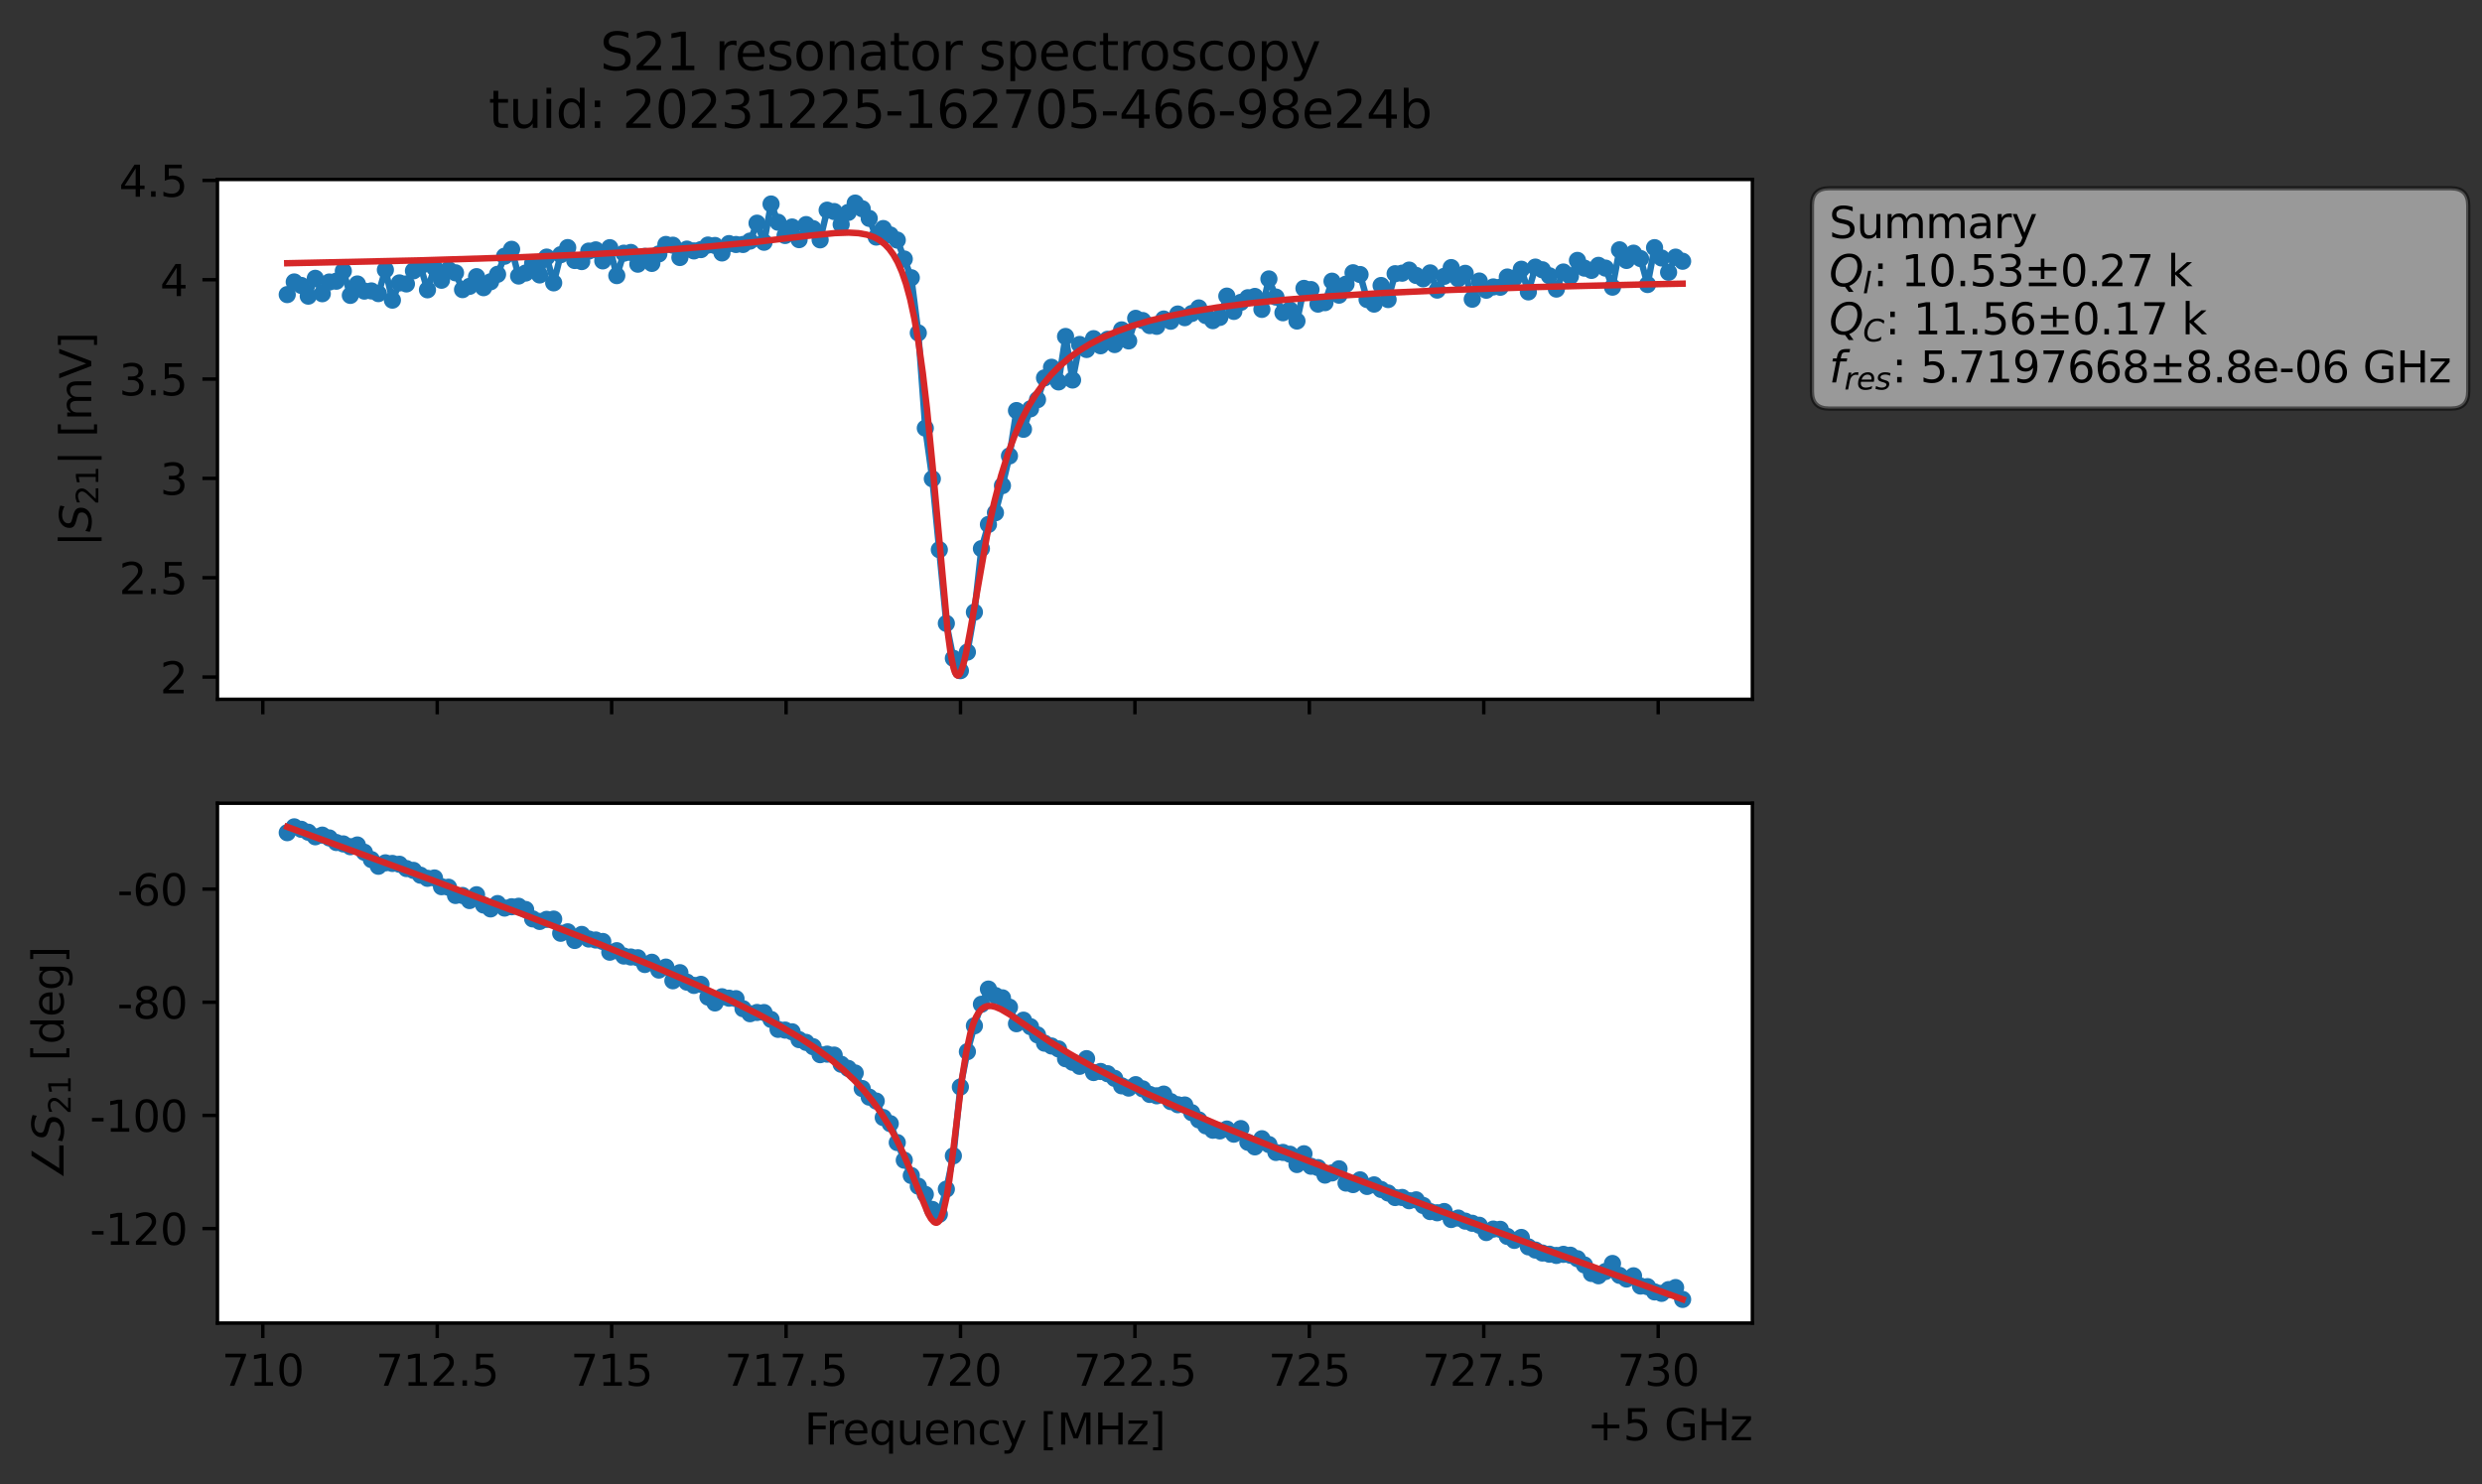 <?xml version="1.0" encoding="utf-8" standalone="no"?>
<!DOCTYPE svg PUBLIC "-//W3C//DTD SVG 1.1//EN"
  "http://www.w3.org/Graphics/SVG/1.1/DTD/svg11.dtd">
<svg xmlns:xlink="http://www.w3.org/1999/xlink" width="577.471pt" height="345.428pt" viewBox="0 0 577.471 345.428" xmlns="http://www.w3.org/2000/svg" version="1.1">
 <rect x="0" y="0" width="577.471" height="345.428" fill="#333333" stroke="none"/>
 <defs>
  <style type="text/css">*{stroke-linejoin: round; stroke-linecap: butt}</style>
 </defs>
 <g id="figure_1">
  <g id="patch_1">
   <path d="M 0 345.428 
L 577.471 345.428 
L 577.471 -0 
L 0 -0 
L 0 345.428 
z
" style="fill: none; opacity: 0"/>
  </g>
  <g id="axes_1">
   <g id="patch_2">
    <path d="M 50.595 162.72 
L 407.715 162.72 
L 407.715 41.76 
L 50.595 41.76 
z
" style="fill: #ffffff"/>
   </g>
   <g id="matplotlib.axis_1">
    <g id="xtick_1">
     <g id="line2d_1">
      <defs>
       <path id="m87f4a97bad" d="M 0 0 
L 0 3.5 
" style="stroke: #000000; stroke-width: 0.8"/>
      </defs>
      <g>
       <use xlink:href="#m87f4a97bad" x="61.147" y="162.72" style="stroke: #000000; stroke-width: 0.8"/>
      </g>
     </g>
    </g>
    <g id="xtick_2">
     <g id="line2d_2">
      <g>
       <use xlink:href="#m87f4a97bad" x="101.728" y="162.72" style="stroke: #000000; stroke-width: 0.8"/>
      </g>
     </g>
    </g>
    <g id="xtick_3">
     <g id="line2d_3">
      <g>
       <use xlink:href="#m87f4a97bad" x="142.31" y="162.72" style="stroke: #000000; stroke-width: 0.8"/>
      </g>
     </g>
    </g>
    <g id="xtick_4">
     <g id="line2d_4">
      <g>
       <use xlink:href="#m87f4a97bad" x="182.892" y="162.72" style="stroke: #000000; stroke-width: 0.8"/>
      </g>
     </g>
    </g>
    <g id="xtick_5">
     <g id="line2d_5">
      <g>
       <use xlink:href="#m87f4a97bad" x="223.474" y="162.72" style="stroke: #000000; stroke-width: 0.8"/>
      </g>
     </g>
    </g>
    <g id="xtick_6">
     <g id="line2d_6">
      <g>
       <use xlink:href="#m87f4a97bad" x="264.056" y="162.72" style="stroke: #000000; stroke-width: 0.8"/>
      </g>
     </g>
    </g>
    <g id="xtick_7">
     <g id="line2d_7">
      <g>
       <use xlink:href="#m87f4a97bad" x="304.637" y="162.72" style="stroke: #000000; stroke-width: 0.8"/>
      </g>
     </g>
    </g>
    <g id="xtick_8">
     <g id="line2d_8">
      <g>
       <use xlink:href="#m87f4a97bad" x="345.219" y="162.72" style="stroke: #000000; stroke-width: 0.8"/>
      </g>
     </g>
    </g>
    <g id="xtick_9">
     <g id="line2d_9">
      <g>
       <use xlink:href="#m87f4a97bad" x="385.801" y="162.72" style="stroke: #000000; stroke-width: 0.8"/>
      </g>
     </g>
    </g>
   </g>
   <g id="matplotlib.axis_2">
    <g id="ytick_1">
     <g id="line2d_10">
      <defs>
       <path id="m5d9e3d8e4c" d="M 0 0 
L -3.5 0 
" style="stroke: #000000; stroke-width: 0.8"/>
      </defs>
      <g>
       <use xlink:href="#m5d9e3d8e4c" x="50.595" y="157.555" style="stroke: #000000; stroke-width: 0.8"/>
      </g>
     </g>
     <g id="text_1">
      <!-- 2 -->
      <g transform="translate(37.233 161.354) scale(0.1 -0.1)">
       <defs>
        <path id="DejaVuSans-32" d="M 1228 531 
L 3431 531 
L 3431 0 
L 469 0 
L 469 531 
Q 828 903 1448 1529 
Q 2069 2156 2228 2338 
Q 2531 2678 2651 2914 
Q 2772 3150 2772 3378 
Q 2772 3750 2511 3984 
Q 2250 4219 1831 4219 
Q 1534 4219 1204 4116 
Q 875 4013 500 3803 
L 500 4441 
Q 881 4594 1212 4672 
Q 1544 4750 1819 4750 
Q 2544 4750 2975 4387 
Q 3406 4025 3406 3419 
Q 3406 3131 3298 2873 
Q 3191 2616 2906 2266 
Q 2828 2175 2409 1742 
Q 1991 1309 1228 531 
z
" transform="scale(0.016)"/>
       </defs>
       <use xlink:href="#DejaVuSans-32"/>
      </g>
     </g>
    </g>
    <g id="ytick_2">
     <g id="line2d_11">
      <g>
       <use xlink:href="#m5d9e3d8e4c" x="50.595" y="134.44" style="stroke: #000000; stroke-width: 0.8"/>
      </g>
     </g>
     <g id="text_2">
      <!-- 2.5 -->
      <g transform="translate(27.692 138.239) scale(0.1 -0.1)">
       <defs>
        <path id="DejaVuSans-2e" d="M 684 794 
L 1344 794 
L 1344 0 
L 684 0 
L 684 794 
z
" transform="scale(0.016)"/>
        <path id="DejaVuSans-35" d="M 691 4666 
L 3169 4666 
L 3169 4134 
L 1269 4134 
L 1269 2991 
Q 1406 3038 1543 3061 
Q 1681 3084 1819 3084 
Q 2600 3084 3056 2656 
Q 3513 2228 3513 1497 
Q 3513 744 3044 326 
Q 2575 -91 1722 -91 
Q 1428 -91 1123 -41 
Q 819 9 494 109 
L 494 744 
Q 775 591 1075 516 
Q 1375 441 1709 441 
Q 2250 441 2565 725 
Q 2881 1009 2881 1497 
Q 2881 1984 2565 2268 
Q 2250 2553 1709 2553 
Q 1456 2553 1204 2497 
Q 953 2441 691 2322 
L 691 4666 
z
" transform="scale(0.016)"/>
       </defs>
       <use xlink:href="#DejaVuSans-32"/>
       <use xlink:href="#DejaVuSans-2e" x="63.623"/>
       <use xlink:href="#DejaVuSans-35" x="95.41"/>
      </g>
     </g>
    </g>
    <g id="ytick_3">
     <g id="line2d_12">
      <g>
       <use xlink:href="#m5d9e3d8e4c" x="50.595" y="111.324" style="stroke: #000000; stroke-width: 0.8"/>
      </g>
     </g>
     <g id="text_3">
      <!-- 3 -->
      <g transform="translate(37.233 115.123) scale(0.1 -0.1)">
       <defs>
        <path id="DejaVuSans-33" d="M 2597 2516 
Q 3050 2419 3304 2112 
Q 3559 1806 3559 1356 
Q 3559 666 3084 287 
Q 2609 -91 1734 -91 
Q 1441 -91 1130 -33 
Q 819 25 488 141 
L 488 750 
Q 750 597 1062 519 
Q 1375 441 1716 441 
Q 2309 441 2620 675 
Q 2931 909 2931 1356 
Q 2931 1769 2642 2001 
Q 2353 2234 1838 2234 
L 1294 2234 
L 1294 2753 
L 1863 2753 
Q 2328 2753 2575 2939 
Q 2822 3125 2822 3475 
Q 2822 3834 2567 4026 
Q 2313 4219 1838 4219 
Q 1578 4219 1281 4162 
Q 984 4106 628 3988 
L 628 4550 
Q 988 4650 1302 4700 
Q 1616 4750 1894 4750 
Q 2613 4750 3031 4423 
Q 3450 4097 3450 3541 
Q 3450 3153 3228 2886 
Q 3006 2619 2597 2516 
z
" transform="scale(0.016)"/>
       </defs>
       <use xlink:href="#DejaVuSans-33"/>
      </g>
     </g>
    </g>
    <g id="ytick_4">
     <g id="line2d_13">
      <g>
       <use xlink:href="#m5d9e3d8e4c" x="50.595" y="88.209" style="stroke: #000000; stroke-width: 0.8"/>
      </g>
     </g>
     <g id="text_4">
      <!-- 3.5 -->
      <g transform="translate(27.692 92.008) scale(0.1 -0.1)">
       <use xlink:href="#DejaVuSans-33"/>
       <use xlink:href="#DejaVuSans-2e" x="63.623"/>
       <use xlink:href="#DejaVuSans-35" x="95.41"/>
      </g>
     </g>
    </g>
    <g id="ytick_5">
     <g id="line2d_14">
      <g>
       <use xlink:href="#m5d9e3d8e4c" x="50.595" y="65.093" style="stroke: #000000; stroke-width: 0.8"/>
      </g>
     </g>
     <g id="text_5">
      <!-- 4 -->
      <g transform="translate(37.233 68.892) scale(0.1 -0.1)">
       <defs>
        <path id="DejaVuSans-34" d="M 2419 4116 
L 825 1625 
L 2419 1625 
L 2419 4116 
z
M 2253 4666 
L 3047 4666 
L 3047 1625 
L 3713 1625 
L 3713 1100 
L 3047 1100 
L 3047 0 
L 2419 0 
L 2419 1100 
L 313 1100 
L 313 1709 
L 2253 4666 
z
" transform="scale(0.016)"/>
       </defs>
       <use xlink:href="#DejaVuSans-34"/>
      </g>
     </g>
    </g>
    <g id="ytick_6">
     <g id="line2d_15">
      <g>
       <use xlink:href="#m5d9e3d8e4c" x="50.595" y="41.978" style="stroke: #000000; stroke-width: 0.8"/>
      </g>
     </g>
     <g id="text_6">
      <!-- 4.5 -->
      <g transform="translate(27.692 45.777) scale(0.1 -0.1)">
       <use xlink:href="#DejaVuSans-34"/>
       <use xlink:href="#DejaVuSans-2e" x="63.623"/>
       <use xlink:href="#DejaVuSans-35" x="95.41"/>
      </g>
     </g>
    </g>
    <g id="text_7">
     <!-- $|S_{21}|$ [mV] -->
     <g transform="translate(21.292 127.19) rotate(-90) scale(0.1 -0.1)">
      <defs>
       <path id="DejaVuSans-7c" d="M 1344 4891 
L 1344 -1509 
L 813 -1509 
L 813 4891 
L 1344 4891 
z
" transform="scale(0.016)"/>
       <path id="DejaVuSans-Oblique-53" d="M 3859 4513 
L 3738 3897 
Q 3422 4066 3111 4152 
Q 2800 4238 2509 4238 
Q 1944 4238 1609 3991 
Q 1275 3744 1275 3334 
Q 1275 3109 1398 2989 
Q 1522 2869 2034 2731 
L 2413 2638 
Q 3053 2472 3303 2217 
Q 3553 1963 3553 1503 
Q 3553 797 2998 353 
Q 2444 -91 1538 -91 
Q 1166 -91 791 -17 
Q 416 56 38 206 
L 166 856 
Q 513 641 861 531 
Q 1209 422 1556 422 
Q 2147 422 2503 684 
Q 2859 947 2859 1369 
Q 2859 1650 2717 1795 
Q 2575 1941 2106 2059 
L 1728 2156 
Q 1081 2325 845 2545 
Q 609 2766 609 3163 
Q 609 3859 1145 4304 
Q 1681 4750 2541 4750 
Q 2875 4750 3203 4690 
Q 3531 4631 3859 4513 
z
" transform="scale(0.016)"/>
       <path id="DejaVuSans-31" d="M 794 531 
L 1825 531 
L 1825 4091 
L 703 3866 
L 703 4441 
L 1819 4666 
L 2450 4666 
L 2450 531 
L 3481 531 
L 3481 0 
L 794 0 
L 794 531 
z
" transform="scale(0.016)"/>
       <path id="DejaVuSans-20" transform="scale(0.016)"/>
       <path id="DejaVuSans-5b" d="M 550 4863 
L 1875 4863 
L 1875 4416 
L 1125 4416 
L 1125 -397 
L 1875 -397 
L 1875 -844 
L 550 -844 
L 550 4863 
z
" transform="scale(0.016)"/>
       <path id="DejaVuSans-6d" d="M 3328 2828 
Q 3544 3216 3844 3400 
Q 4144 3584 4550 3584 
Q 5097 3584 5394 3201 
Q 5691 2819 5691 2113 
L 5691 0 
L 5113 0 
L 5113 2094 
Q 5113 2597 4934 2840 
Q 4756 3084 4391 3084 
Q 3944 3084 3684 2787 
Q 3425 2491 3425 1978 
L 3425 0 
L 2847 0 
L 2847 2094 
Q 2847 2600 2669 2842 
Q 2491 3084 2119 3084 
Q 1678 3084 1418 2786 
Q 1159 2488 1159 1978 
L 1159 0 
L 581 0 
L 581 3500 
L 1159 3500 
L 1159 2956 
Q 1356 3278 1631 3431 
Q 1906 3584 2284 3584 
Q 2666 3584 2933 3390 
Q 3200 3197 3328 2828 
z
" transform="scale(0.016)"/>
       <path id="DejaVuSans-56" d="M 1831 0 
L 50 4666 
L 709 4666 
L 2188 738 
L 3669 4666 
L 4325 4666 
L 2547 0 
L 1831 0 
z
" transform="scale(0.016)"/>
       <path id="DejaVuSans-5d" d="M 1947 4863 
L 1947 -844 
L 622 -844 
L 622 -397 
L 1369 -397 
L 1369 4416 
L 622 4416 
L 622 4863 
L 1947 4863 
z
" transform="scale(0.016)"/>
      </defs>
      <use xlink:href="#DejaVuSans-7c" transform="translate(0 0.578)"/>
      <use xlink:href="#DejaVuSans-Oblique-53" transform="translate(33.691 0.578)"/>
      <use xlink:href="#DejaVuSans-32" transform="translate(97.168 -15.828) scale(0.7)"/>
      <use xlink:href="#DejaVuSans-31" transform="translate(141.704 -15.828) scale(0.7)"/>
      <use xlink:href="#DejaVuSans-7c" transform="translate(188.975 0.578)"/>
      <use xlink:href="#DejaVuSans-20" transform="translate(222.666 0.578)"/>
      <use xlink:href="#DejaVuSans-5b" transform="translate(254.453 0.578)"/>
      <use xlink:href="#DejaVuSans-6d" transform="translate(293.467 0.578)"/>
      <use xlink:href="#DejaVuSans-56" transform="translate(390.879 0.578)"/>
      <use xlink:href="#DejaVuSans-5d" transform="translate(459.287 0.578)"/>
     </g>
    </g>
   </g>
   <g id="line2d_16">
    <path d="M 66.828 68.552 
L 68.459 65.61 
L 70.091 66.421 
L 71.722 68.914 
L 73.354 64.765 
L 74.985 68.349 
L 76.617 65.626 
L 78.248 65.433 
L 79.879 63.067 
L 81.511 68.734 
L 83.142 66.083 
L 84.774 67.739 
L 86.405 67.698 
L 88.037 68.322 
L 89.668 62.788 
L 91.299 69.843 
L 92.931 65.834 
L 94.562 66.07 
L 96.194 63.025 
L 97.825 61.968 
L 99.457 67.437 
L 101.088 62.304 
L 102.719 65.213 
L 104.351 62.742 
L 105.982 63.483 
L 107.614 67.393 
L 109.245 66.633 
L 110.877 64.379 
L 112.508 66.944 
L 114.14 65.567 
L 115.771 63.831 
L 117.402 59.618 
L 119.034 58.017 
L 120.665 64.231 
L 122.297 63.533 
L 123.928 61.267 
L 125.56 63.981 
L 127.191 59.825 
L 128.822 65.819 
L 130.454 59.266 
L 132.085 57.612 
L 133.717 60.618 
L 135.348 60.869 
L 136.98 58.43 
L 138.611 58.146 
L 140.242 60.71 
L 141.874 57.635 
L 143.505 64.134 
L 145.137 58.919 
L 146.768 58.746 
L 148.4 61.474 
L 150.031 59.658 
L 151.662 61.294 
L 154.925 56.889 
L 156.557 57.059 
L 158.188 59.922 
L 159.82 57.969 
L 161.451 58.388 
L 163.082 58.084 
L 164.714 57.023 
L 166.345 57.123 
L 167.977 58.861 
L 169.608 56.686 
L 171.24 56.895 
L 172.871 56.89 
L 174.502 56.101 
L 176.134 51.931 
L 177.765 56.371 
L 179.397 47.473 
L 181.028 51.721 
L 182.66 54.8 
L 184.291 52.823 
L 185.922 55.764 
L 187.554 52.264 
L 189.185 53.212 
L 190.817 55.812 
L 192.448 48.906 
L 194.08 49.228 
L 195.711 52.231 
L 197.342 49.437 
L 198.974 47.258 
L 200.605 48.58 
L 202.237 50.818 
L 203.868 55.167 
L 205.5 53.186 
L 207.131 54.671 
L 208.762 55.868 
L 212.025 64.636 
L 213.657 77.474 
L 215.288 99.635 
L 216.92 111.419 
L 220.182 145.064 
L 221.814 153.196 
L 223.445 156.069 
L 225.077 151.745 
L 226.708 142.444 
L 228.34 127.666 
L 229.971 122.041 
L 231.602 119.319 
L 233.234 113.005 
L 234.865 106.097 
L 236.497 95.538 
L 238.128 99.891 
L 239.76 95.124 
L 241.391 93.006 
L 243.022 87.934 
L 244.654 85.466 
L 246.285 88.875 
L 247.917 78.298 
L 249.548 88.43 
L 251.18 80.159 
L 252.811 81.329 
L 254.442 78.809 
L 256.074 80.464 
L 257.705 78.952 
L 259.337 80.18 
L 260.968 76.763 
L 262.6 79.334 
L 264.231 74.075 
L 265.862 74.591 
L 267.494 75.765 
L 269.125 75.936 
L 270.757 74.238 
L 272.388 74.753 
L 274.02 73.072 
L 275.651 73.926 
L 277.282 72.946 
L 278.914 71.654 
L 280.545 73.432 
L 282.177 74.618 
L 283.808 73.862 
L 285.44 68.905 
L 287.071 72.464 
L 288.703 70.357 
L 290.334 69.282 
L 291.965 68.983 
L 293.597 71.995 
L 295.228 64.909 
L 296.86 69.128 
L 298.491 72.776 
L 300.123 72.106 
L 301.754 74.705 
L 303.385 67.109 
L 305.017 67.381 
L 306.648 70.766 
L 308.28 70.427 
L 309.911 65.431 
L 311.543 68.684 
L 314.805 63.473 
L 316.437 63.882 
L 318.068 69.698 
L 319.7 70.763 
L 321.331 66.436 
L 322.963 69.707 
L 324.594 63.693 
L 326.225 63.568 
L 327.857 62.85 
L 329.488 64.096 
L 331.12 64.88 
L 332.751 63.505 
L 334.383 67.504 
L 336.014 64.305 
L 337.645 62.268 
L 339.277 64.866 
L 340.908 63.605 
L 342.54 69.628 
L 344.171 65.393 
L 345.803 67.533 
L 347.434 66.766 
L 349.065 66.84 
L 350.697 64.463 
L 352.328 64.709 
L 353.96 62.651 
L 355.591 67.925 
L 357.223 62.153 
L 358.854 62.78 
L 360.485 64.175 
L 362.117 67.269 
L 363.748 63.299 
L 365.38 64.295 
L 367.011 60.596 
L 368.643 62.397 
L 370.274 62.918 
L 371.905 61.749 
L 373.537 62.389 
L 375.168 66.823 
L 376.8 58.132 
L 378.431 60.603 
L 380.063 58.915 
L 381.694 60.169 
L 383.325 66.21 
L 384.957 57.631 
L 386.588 60.035 
L 388.22 63.362 
L 389.851 59.837 
L 391.483 60.793 
L 391.483 60.793 
" clip-path="url(#p479c5bd9db)" style="fill: none; stroke: #1f77b4; stroke-width: 1.5; stroke-linecap: square"/>
    <defs>
     <path id="mba5c980dbc" d="M 0 1.5 
C 0.398 1.5 0.779 1.342 1.061 1.061 
C 1.342 0.779 1.5 0.398 1.5 0 
C 1.5 -0.398 1.342 -0.779 1.061 -1.061 
C 0.779 -1.342 0.398 -1.5 0 -1.5 
C -0.398 -1.5 -0.779 -1.342 -1.061 -1.061 
C -1.342 -0.779 -1.5 -0.398 -1.5 0 
C -1.5 0.398 -1.342 0.779 -1.061 1.061 
C -0.779 1.342 -0.398 1.5 0 1.5 
z
" style="stroke: #1f77b4"/>
    </defs>
    <g clip-path="url(#p479c5bd9db)">
     <use xlink:href="#mba5c980dbc" x="66.828" y="68.552" style="fill: #1f77b4; stroke: #1f77b4"/>
     <use xlink:href="#mba5c980dbc" x="68.459" y="65.61" style="fill: #1f77b4; stroke: #1f77b4"/>
     <use xlink:href="#mba5c980dbc" x="70.091" y="66.421" style="fill: #1f77b4; stroke: #1f77b4"/>
     <use xlink:href="#mba5c980dbc" x="71.722" y="68.914" style="fill: #1f77b4; stroke: #1f77b4"/>
     <use xlink:href="#mba5c980dbc" x="73.354" y="64.765" style="fill: #1f77b4; stroke: #1f77b4"/>
     <use xlink:href="#mba5c980dbc" x="74.985" y="68.349" style="fill: #1f77b4; stroke: #1f77b4"/>
     <use xlink:href="#mba5c980dbc" x="76.617" y="65.626" style="fill: #1f77b4; stroke: #1f77b4"/>
     <use xlink:href="#mba5c980dbc" x="78.248" y="65.433" style="fill: #1f77b4; stroke: #1f77b4"/>
     <use xlink:href="#mba5c980dbc" x="79.879" y="63.067" style="fill: #1f77b4; stroke: #1f77b4"/>
     <use xlink:href="#mba5c980dbc" x="81.511" y="68.734" style="fill: #1f77b4; stroke: #1f77b4"/>
     <use xlink:href="#mba5c980dbc" x="83.142" y="66.083" style="fill: #1f77b4; stroke: #1f77b4"/>
     <use xlink:href="#mba5c980dbc" x="84.774" y="67.739" style="fill: #1f77b4; stroke: #1f77b4"/>
     <use xlink:href="#mba5c980dbc" x="86.405" y="67.698" style="fill: #1f77b4; stroke: #1f77b4"/>
     <use xlink:href="#mba5c980dbc" x="88.037" y="68.322" style="fill: #1f77b4; stroke: #1f77b4"/>
     <use xlink:href="#mba5c980dbc" x="89.668" y="62.788" style="fill: #1f77b4; stroke: #1f77b4"/>
     <use xlink:href="#mba5c980dbc" x="91.299" y="69.843" style="fill: #1f77b4; stroke: #1f77b4"/>
     <use xlink:href="#mba5c980dbc" x="92.931" y="65.834" style="fill: #1f77b4; stroke: #1f77b4"/>
     <use xlink:href="#mba5c980dbc" x="94.562" y="66.07" style="fill: #1f77b4; stroke: #1f77b4"/>
     <use xlink:href="#mba5c980dbc" x="96.194" y="63.025" style="fill: #1f77b4; stroke: #1f77b4"/>
     <use xlink:href="#mba5c980dbc" x="97.825" y="61.968" style="fill: #1f77b4; stroke: #1f77b4"/>
     <use xlink:href="#mba5c980dbc" x="99.457" y="67.437" style="fill: #1f77b4; stroke: #1f77b4"/>
     <use xlink:href="#mba5c980dbc" x="101.088" y="62.304" style="fill: #1f77b4; stroke: #1f77b4"/>
     <use xlink:href="#mba5c980dbc" x="102.719" y="65.213" style="fill: #1f77b4; stroke: #1f77b4"/>
     <use xlink:href="#mba5c980dbc" x="104.351" y="62.742" style="fill: #1f77b4; stroke: #1f77b4"/>
     <use xlink:href="#mba5c980dbc" x="105.982" y="63.483" style="fill: #1f77b4; stroke: #1f77b4"/>
     <use xlink:href="#mba5c980dbc" x="107.614" y="67.393" style="fill: #1f77b4; stroke: #1f77b4"/>
     <use xlink:href="#mba5c980dbc" x="109.245" y="66.633" style="fill: #1f77b4; stroke: #1f77b4"/>
     <use xlink:href="#mba5c980dbc" x="110.877" y="64.379" style="fill: #1f77b4; stroke: #1f77b4"/>
     <use xlink:href="#mba5c980dbc" x="112.508" y="66.944" style="fill: #1f77b4; stroke: #1f77b4"/>
     <use xlink:href="#mba5c980dbc" x="114.14" y="65.567" style="fill: #1f77b4; stroke: #1f77b4"/>
     <use xlink:href="#mba5c980dbc" x="115.771" y="63.831" style="fill: #1f77b4; stroke: #1f77b4"/>
     <use xlink:href="#mba5c980dbc" x="117.402" y="59.618" style="fill: #1f77b4; stroke: #1f77b4"/>
     <use xlink:href="#mba5c980dbc" x="119.034" y="58.017" style="fill: #1f77b4; stroke: #1f77b4"/>
     <use xlink:href="#mba5c980dbc" x="120.665" y="64.231" style="fill: #1f77b4; stroke: #1f77b4"/>
     <use xlink:href="#mba5c980dbc" x="122.297" y="63.533" style="fill: #1f77b4; stroke: #1f77b4"/>
     <use xlink:href="#mba5c980dbc" x="123.928" y="61.267" style="fill: #1f77b4; stroke: #1f77b4"/>
     <use xlink:href="#mba5c980dbc" x="125.56" y="63.981" style="fill: #1f77b4; stroke: #1f77b4"/>
     <use xlink:href="#mba5c980dbc" x="127.191" y="59.825" style="fill: #1f77b4; stroke: #1f77b4"/>
     <use xlink:href="#mba5c980dbc" x="128.822" y="65.819" style="fill: #1f77b4; stroke: #1f77b4"/>
     <use xlink:href="#mba5c980dbc" x="130.454" y="59.266" style="fill: #1f77b4; stroke: #1f77b4"/>
     <use xlink:href="#mba5c980dbc" x="132.085" y="57.612" style="fill: #1f77b4; stroke: #1f77b4"/>
     <use xlink:href="#mba5c980dbc" x="133.717" y="60.618" style="fill: #1f77b4; stroke: #1f77b4"/>
     <use xlink:href="#mba5c980dbc" x="135.348" y="60.869" style="fill: #1f77b4; stroke: #1f77b4"/>
     <use xlink:href="#mba5c980dbc" x="136.98" y="58.43" style="fill: #1f77b4; stroke: #1f77b4"/>
     <use xlink:href="#mba5c980dbc" x="138.611" y="58.146" style="fill: #1f77b4; stroke: #1f77b4"/>
     <use xlink:href="#mba5c980dbc" x="140.242" y="60.71" style="fill: #1f77b4; stroke: #1f77b4"/>
     <use xlink:href="#mba5c980dbc" x="141.874" y="57.635" style="fill: #1f77b4; stroke: #1f77b4"/>
     <use xlink:href="#mba5c980dbc" x="143.505" y="64.134" style="fill: #1f77b4; stroke: #1f77b4"/>
     <use xlink:href="#mba5c980dbc" x="145.137" y="58.919" style="fill: #1f77b4; stroke: #1f77b4"/>
     <use xlink:href="#mba5c980dbc" x="146.768" y="58.746" style="fill: #1f77b4; stroke: #1f77b4"/>
     <use xlink:href="#mba5c980dbc" x="148.4" y="61.474" style="fill: #1f77b4; stroke: #1f77b4"/>
     <use xlink:href="#mba5c980dbc" x="150.031" y="59.658" style="fill: #1f77b4; stroke: #1f77b4"/>
     <use xlink:href="#mba5c980dbc" x="151.662" y="61.294" style="fill: #1f77b4; stroke: #1f77b4"/>
     <use xlink:href="#mba5c980dbc" x="153.294" y="59.083" style="fill: #1f77b4; stroke: #1f77b4"/>
     <use xlink:href="#mba5c980dbc" x="154.925" y="56.889" style="fill: #1f77b4; stroke: #1f77b4"/>
     <use xlink:href="#mba5c980dbc" x="156.557" y="57.059" style="fill: #1f77b4; stroke: #1f77b4"/>
     <use xlink:href="#mba5c980dbc" x="158.188" y="59.922" style="fill: #1f77b4; stroke: #1f77b4"/>
     <use xlink:href="#mba5c980dbc" x="159.82" y="57.969" style="fill: #1f77b4; stroke: #1f77b4"/>
     <use xlink:href="#mba5c980dbc" x="161.451" y="58.388" style="fill: #1f77b4; stroke: #1f77b4"/>
     <use xlink:href="#mba5c980dbc" x="163.082" y="58.084" style="fill: #1f77b4; stroke: #1f77b4"/>
     <use xlink:href="#mba5c980dbc" x="164.714" y="57.023" style="fill: #1f77b4; stroke: #1f77b4"/>
     <use xlink:href="#mba5c980dbc" x="166.345" y="57.123" style="fill: #1f77b4; stroke: #1f77b4"/>
     <use xlink:href="#mba5c980dbc" x="167.977" y="58.861" style="fill: #1f77b4; stroke: #1f77b4"/>
     <use xlink:href="#mba5c980dbc" x="169.608" y="56.686" style="fill: #1f77b4; stroke: #1f77b4"/>
     <use xlink:href="#mba5c980dbc" x="171.24" y="56.895" style="fill: #1f77b4; stroke: #1f77b4"/>
     <use xlink:href="#mba5c980dbc" x="172.871" y="56.89" style="fill: #1f77b4; stroke: #1f77b4"/>
     <use xlink:href="#mba5c980dbc" x="174.502" y="56.101" style="fill: #1f77b4; stroke: #1f77b4"/>
     <use xlink:href="#mba5c980dbc" x="176.134" y="51.931" style="fill: #1f77b4; stroke: #1f77b4"/>
     <use xlink:href="#mba5c980dbc" x="177.765" y="56.371" style="fill: #1f77b4; stroke: #1f77b4"/>
     <use xlink:href="#mba5c980dbc" x="179.397" y="47.473" style="fill: #1f77b4; stroke: #1f77b4"/>
     <use xlink:href="#mba5c980dbc" x="181.028" y="51.721" style="fill: #1f77b4; stroke: #1f77b4"/>
     <use xlink:href="#mba5c980dbc" x="182.66" y="54.8" style="fill: #1f77b4; stroke: #1f77b4"/>
     <use xlink:href="#mba5c980dbc" x="184.291" y="52.823" style="fill: #1f77b4; stroke: #1f77b4"/>
     <use xlink:href="#mba5c980dbc" x="185.922" y="55.764" style="fill: #1f77b4; stroke: #1f77b4"/>
     <use xlink:href="#mba5c980dbc" x="187.554" y="52.264" style="fill: #1f77b4; stroke: #1f77b4"/>
     <use xlink:href="#mba5c980dbc" x="189.185" y="53.212" style="fill: #1f77b4; stroke: #1f77b4"/>
     <use xlink:href="#mba5c980dbc" x="190.817" y="55.812" style="fill: #1f77b4; stroke: #1f77b4"/>
     <use xlink:href="#mba5c980dbc" x="192.448" y="48.906" style="fill: #1f77b4; stroke: #1f77b4"/>
     <use xlink:href="#mba5c980dbc" x="194.08" y="49.228" style="fill: #1f77b4; stroke: #1f77b4"/>
     <use xlink:href="#mba5c980dbc" x="195.711" y="52.231" style="fill: #1f77b4; stroke: #1f77b4"/>
     <use xlink:href="#mba5c980dbc" x="197.342" y="49.437" style="fill: #1f77b4; stroke: #1f77b4"/>
     <use xlink:href="#mba5c980dbc" x="198.974" y="47.258" style="fill: #1f77b4; stroke: #1f77b4"/>
     <use xlink:href="#mba5c980dbc" x="200.605" y="48.58" style="fill: #1f77b4; stroke: #1f77b4"/>
     <use xlink:href="#mba5c980dbc" x="202.237" y="50.818" style="fill: #1f77b4; stroke: #1f77b4"/>
     <use xlink:href="#mba5c980dbc" x="203.868" y="55.167" style="fill: #1f77b4; stroke: #1f77b4"/>
     <use xlink:href="#mba5c980dbc" x="205.5" y="53.186" style="fill: #1f77b4; stroke: #1f77b4"/>
     <use xlink:href="#mba5c980dbc" x="207.131" y="54.671" style="fill: #1f77b4; stroke: #1f77b4"/>
     <use xlink:href="#mba5c980dbc" x="208.762" y="55.868" style="fill: #1f77b4; stroke: #1f77b4"/>
     <use xlink:href="#mba5c980dbc" x="210.394" y="60.273" style="fill: #1f77b4; stroke: #1f77b4"/>
     <use xlink:href="#mba5c980dbc" x="212.025" y="64.636" style="fill: #1f77b4; stroke: #1f77b4"/>
     <use xlink:href="#mba5c980dbc" x="213.657" y="77.474" style="fill: #1f77b4; stroke: #1f77b4"/>
     <use xlink:href="#mba5c980dbc" x="215.288" y="99.635" style="fill: #1f77b4; stroke: #1f77b4"/>
     <use xlink:href="#mba5c980dbc" x="216.92" y="111.419" style="fill: #1f77b4; stroke: #1f77b4"/>
     <use xlink:href="#mba5c980dbc" x="218.551" y="127.918" style="fill: #1f77b4; stroke: #1f77b4"/>
     <use xlink:href="#mba5c980dbc" x="220.182" y="145.064" style="fill: #1f77b4; stroke: #1f77b4"/>
     <use xlink:href="#mba5c980dbc" x="221.814" y="153.196" style="fill: #1f77b4; stroke: #1f77b4"/>
     <use xlink:href="#mba5c980dbc" x="223.445" y="156.069" style="fill: #1f77b4; stroke: #1f77b4"/>
     <use xlink:href="#mba5c980dbc" x="225.077" y="151.745" style="fill: #1f77b4; stroke: #1f77b4"/>
     <use xlink:href="#mba5c980dbc" x="226.708" y="142.444" style="fill: #1f77b4; stroke: #1f77b4"/>
     <use xlink:href="#mba5c980dbc" x="228.34" y="127.666" style="fill: #1f77b4; stroke: #1f77b4"/>
     <use xlink:href="#mba5c980dbc" x="229.971" y="122.041" style="fill: #1f77b4; stroke: #1f77b4"/>
     <use xlink:href="#mba5c980dbc" x="231.602" y="119.319" style="fill: #1f77b4; stroke: #1f77b4"/>
     <use xlink:href="#mba5c980dbc" x="233.234" y="113.005" style="fill: #1f77b4; stroke: #1f77b4"/>
     <use xlink:href="#mba5c980dbc" x="234.865" y="106.097" style="fill: #1f77b4; stroke: #1f77b4"/>
     <use xlink:href="#mba5c980dbc" x="236.497" y="95.538" style="fill: #1f77b4; stroke: #1f77b4"/>
     <use xlink:href="#mba5c980dbc" x="238.128" y="99.891" style="fill: #1f77b4; stroke: #1f77b4"/>
     <use xlink:href="#mba5c980dbc" x="239.76" y="95.124" style="fill: #1f77b4; stroke: #1f77b4"/>
     <use xlink:href="#mba5c980dbc" x="241.391" y="93.006" style="fill: #1f77b4; stroke: #1f77b4"/>
     <use xlink:href="#mba5c980dbc" x="243.022" y="87.934" style="fill: #1f77b4; stroke: #1f77b4"/>
     <use xlink:href="#mba5c980dbc" x="244.654" y="85.466" style="fill: #1f77b4; stroke: #1f77b4"/>
     <use xlink:href="#mba5c980dbc" x="246.285" y="88.875" style="fill: #1f77b4; stroke: #1f77b4"/>
     <use xlink:href="#mba5c980dbc" x="247.917" y="78.298" style="fill: #1f77b4; stroke: #1f77b4"/>
     <use xlink:href="#mba5c980dbc" x="249.548" y="88.43" style="fill: #1f77b4; stroke: #1f77b4"/>
     <use xlink:href="#mba5c980dbc" x="251.18" y="80.159" style="fill: #1f77b4; stroke: #1f77b4"/>
     <use xlink:href="#mba5c980dbc" x="252.811" y="81.329" style="fill: #1f77b4; stroke: #1f77b4"/>
     <use xlink:href="#mba5c980dbc" x="254.442" y="78.809" style="fill: #1f77b4; stroke: #1f77b4"/>
     <use xlink:href="#mba5c980dbc" x="256.074" y="80.464" style="fill: #1f77b4; stroke: #1f77b4"/>
     <use xlink:href="#mba5c980dbc" x="257.705" y="78.952" style="fill: #1f77b4; stroke: #1f77b4"/>
     <use xlink:href="#mba5c980dbc" x="259.337" y="80.18" style="fill: #1f77b4; stroke: #1f77b4"/>
     <use xlink:href="#mba5c980dbc" x="260.968" y="76.763" style="fill: #1f77b4; stroke: #1f77b4"/>
     <use xlink:href="#mba5c980dbc" x="262.6" y="79.334" style="fill: #1f77b4; stroke: #1f77b4"/>
     <use xlink:href="#mba5c980dbc" x="264.231" y="74.075" style="fill: #1f77b4; stroke: #1f77b4"/>
     <use xlink:href="#mba5c980dbc" x="265.862" y="74.591" style="fill: #1f77b4; stroke: #1f77b4"/>
     <use xlink:href="#mba5c980dbc" x="267.494" y="75.765" style="fill: #1f77b4; stroke: #1f77b4"/>
     <use xlink:href="#mba5c980dbc" x="269.125" y="75.936" style="fill: #1f77b4; stroke: #1f77b4"/>
     <use xlink:href="#mba5c980dbc" x="270.757" y="74.238" style="fill: #1f77b4; stroke: #1f77b4"/>
     <use xlink:href="#mba5c980dbc" x="272.388" y="74.753" style="fill: #1f77b4; stroke: #1f77b4"/>
     <use xlink:href="#mba5c980dbc" x="274.02" y="73.072" style="fill: #1f77b4; stroke: #1f77b4"/>
     <use xlink:href="#mba5c980dbc" x="275.651" y="73.926" style="fill: #1f77b4; stroke: #1f77b4"/>
     <use xlink:href="#mba5c980dbc" x="277.282" y="72.946" style="fill: #1f77b4; stroke: #1f77b4"/>
     <use xlink:href="#mba5c980dbc" x="278.914" y="71.654" style="fill: #1f77b4; stroke: #1f77b4"/>
     <use xlink:href="#mba5c980dbc" x="280.545" y="73.432" style="fill: #1f77b4; stroke: #1f77b4"/>
     <use xlink:href="#mba5c980dbc" x="282.177" y="74.618" style="fill: #1f77b4; stroke: #1f77b4"/>
     <use xlink:href="#mba5c980dbc" x="283.808" y="73.862" style="fill: #1f77b4; stroke: #1f77b4"/>
     <use xlink:href="#mba5c980dbc" x="285.44" y="68.905" style="fill: #1f77b4; stroke: #1f77b4"/>
     <use xlink:href="#mba5c980dbc" x="287.071" y="72.464" style="fill: #1f77b4; stroke: #1f77b4"/>
     <use xlink:href="#mba5c980dbc" x="288.703" y="70.357" style="fill: #1f77b4; stroke: #1f77b4"/>
     <use xlink:href="#mba5c980dbc" x="290.334" y="69.282" style="fill: #1f77b4; stroke: #1f77b4"/>
     <use xlink:href="#mba5c980dbc" x="291.965" y="68.983" style="fill: #1f77b4; stroke: #1f77b4"/>
     <use xlink:href="#mba5c980dbc" x="293.597" y="71.995" style="fill: #1f77b4; stroke: #1f77b4"/>
     <use xlink:href="#mba5c980dbc" x="295.228" y="64.909" style="fill: #1f77b4; stroke: #1f77b4"/>
     <use xlink:href="#mba5c980dbc" x="296.86" y="69.128" style="fill: #1f77b4; stroke: #1f77b4"/>
     <use xlink:href="#mba5c980dbc" x="298.491" y="72.776" style="fill: #1f77b4; stroke: #1f77b4"/>
     <use xlink:href="#mba5c980dbc" x="300.123" y="72.106" style="fill: #1f77b4; stroke: #1f77b4"/>
     <use xlink:href="#mba5c980dbc" x="301.754" y="74.705" style="fill: #1f77b4; stroke: #1f77b4"/>
     <use xlink:href="#mba5c980dbc" x="303.385" y="67.109" style="fill: #1f77b4; stroke: #1f77b4"/>
     <use xlink:href="#mba5c980dbc" x="305.017" y="67.381" style="fill: #1f77b4; stroke: #1f77b4"/>
     <use xlink:href="#mba5c980dbc" x="306.648" y="70.766" style="fill: #1f77b4; stroke: #1f77b4"/>
     <use xlink:href="#mba5c980dbc" x="308.28" y="70.427" style="fill: #1f77b4; stroke: #1f77b4"/>
     <use xlink:href="#mba5c980dbc" x="309.911" y="65.431" style="fill: #1f77b4; stroke: #1f77b4"/>
     <use xlink:href="#mba5c980dbc" x="311.543" y="68.684" style="fill: #1f77b4; stroke: #1f77b4"/>
     <use xlink:href="#mba5c980dbc" x="313.174" y="66.122" style="fill: #1f77b4; stroke: #1f77b4"/>
     <use xlink:href="#mba5c980dbc" x="314.805" y="63.473" style="fill: #1f77b4; stroke: #1f77b4"/>
     <use xlink:href="#mba5c980dbc" x="316.437" y="63.882" style="fill: #1f77b4; stroke: #1f77b4"/>
     <use xlink:href="#mba5c980dbc" x="318.068" y="69.698" style="fill: #1f77b4; stroke: #1f77b4"/>
     <use xlink:href="#mba5c980dbc" x="319.7" y="70.763" style="fill: #1f77b4; stroke: #1f77b4"/>
     <use xlink:href="#mba5c980dbc" x="321.331" y="66.436" style="fill: #1f77b4; stroke: #1f77b4"/>
     <use xlink:href="#mba5c980dbc" x="322.963" y="69.707" style="fill: #1f77b4; stroke: #1f77b4"/>
     <use xlink:href="#mba5c980dbc" x="324.594" y="63.693" style="fill: #1f77b4; stroke: #1f77b4"/>
     <use xlink:href="#mba5c980dbc" x="326.225" y="63.568" style="fill: #1f77b4; stroke: #1f77b4"/>
     <use xlink:href="#mba5c980dbc" x="327.857" y="62.85" style="fill: #1f77b4; stroke: #1f77b4"/>
     <use xlink:href="#mba5c980dbc" x="329.488" y="64.096" style="fill: #1f77b4; stroke: #1f77b4"/>
     <use xlink:href="#mba5c980dbc" x="331.12" y="64.88" style="fill: #1f77b4; stroke: #1f77b4"/>
     <use xlink:href="#mba5c980dbc" x="332.751" y="63.505" style="fill: #1f77b4; stroke: #1f77b4"/>
     <use xlink:href="#mba5c980dbc" x="334.383" y="67.504" style="fill: #1f77b4; stroke: #1f77b4"/>
     <use xlink:href="#mba5c980dbc" x="336.014" y="64.305" style="fill: #1f77b4; stroke: #1f77b4"/>
     <use xlink:href="#mba5c980dbc" x="337.645" y="62.268" style="fill: #1f77b4; stroke: #1f77b4"/>
     <use xlink:href="#mba5c980dbc" x="339.277" y="64.866" style="fill: #1f77b4; stroke: #1f77b4"/>
     <use xlink:href="#mba5c980dbc" x="340.908" y="63.605" style="fill: #1f77b4; stroke: #1f77b4"/>
     <use xlink:href="#mba5c980dbc" x="342.54" y="69.628" style="fill: #1f77b4; stroke: #1f77b4"/>
     <use xlink:href="#mba5c980dbc" x="344.171" y="65.393" style="fill: #1f77b4; stroke: #1f77b4"/>
     <use xlink:href="#mba5c980dbc" x="345.803" y="67.533" style="fill: #1f77b4; stroke: #1f77b4"/>
     <use xlink:href="#mba5c980dbc" x="347.434" y="66.766" style="fill: #1f77b4; stroke: #1f77b4"/>
     <use xlink:href="#mba5c980dbc" x="349.065" y="66.84" style="fill: #1f77b4; stroke: #1f77b4"/>
     <use xlink:href="#mba5c980dbc" x="350.697" y="64.463" style="fill: #1f77b4; stroke: #1f77b4"/>
     <use xlink:href="#mba5c980dbc" x="352.328" y="64.709" style="fill: #1f77b4; stroke: #1f77b4"/>
     <use xlink:href="#mba5c980dbc" x="353.96" y="62.651" style="fill: #1f77b4; stroke: #1f77b4"/>
     <use xlink:href="#mba5c980dbc" x="355.591" y="67.925" style="fill: #1f77b4; stroke: #1f77b4"/>
     <use xlink:href="#mba5c980dbc" x="357.223" y="62.153" style="fill: #1f77b4; stroke: #1f77b4"/>
     <use xlink:href="#mba5c980dbc" x="358.854" y="62.78" style="fill: #1f77b4; stroke: #1f77b4"/>
     <use xlink:href="#mba5c980dbc" x="360.485" y="64.175" style="fill: #1f77b4; stroke: #1f77b4"/>
     <use xlink:href="#mba5c980dbc" x="362.117" y="67.269" style="fill: #1f77b4; stroke: #1f77b4"/>
     <use xlink:href="#mba5c980dbc" x="363.748" y="63.299" style="fill: #1f77b4; stroke: #1f77b4"/>
     <use xlink:href="#mba5c980dbc" x="365.38" y="64.295" style="fill: #1f77b4; stroke: #1f77b4"/>
     <use xlink:href="#mba5c980dbc" x="367.011" y="60.596" style="fill: #1f77b4; stroke: #1f77b4"/>
     <use xlink:href="#mba5c980dbc" x="368.643" y="62.397" style="fill: #1f77b4; stroke: #1f77b4"/>
     <use xlink:href="#mba5c980dbc" x="370.274" y="62.918" style="fill: #1f77b4; stroke: #1f77b4"/>
     <use xlink:href="#mba5c980dbc" x="371.905" y="61.749" style="fill: #1f77b4; stroke: #1f77b4"/>
     <use xlink:href="#mba5c980dbc" x="373.537" y="62.389" style="fill: #1f77b4; stroke: #1f77b4"/>
     <use xlink:href="#mba5c980dbc" x="375.168" y="66.823" style="fill: #1f77b4; stroke: #1f77b4"/>
     <use xlink:href="#mba5c980dbc" x="376.8" y="58.132" style="fill: #1f77b4; stroke: #1f77b4"/>
     <use xlink:href="#mba5c980dbc" x="378.431" y="60.603" style="fill: #1f77b4; stroke: #1f77b4"/>
     <use xlink:href="#mba5c980dbc" x="380.063" y="58.915" style="fill: #1f77b4; stroke: #1f77b4"/>
     <use xlink:href="#mba5c980dbc" x="381.694" y="60.169" style="fill: #1f77b4; stroke: #1f77b4"/>
     <use xlink:href="#mba5c980dbc" x="383.325" y="66.21" style="fill: #1f77b4; stroke: #1f77b4"/>
     <use xlink:href="#mba5c980dbc" x="384.957" y="57.631" style="fill: #1f77b4; stroke: #1f77b4"/>
     <use xlink:href="#mba5c980dbc" x="386.588" y="60.035" style="fill: #1f77b4; stroke: #1f77b4"/>
     <use xlink:href="#mba5c980dbc" x="388.22" y="63.362" style="fill: #1f77b4; stroke: #1f77b4"/>
     <use xlink:href="#mba5c980dbc" x="389.851" y="59.837" style="fill: #1f77b4; stroke: #1f77b4"/>
     <use xlink:href="#mba5c980dbc" x="391.483" y="60.793" style="fill: #1f77b4; stroke: #1f77b4"/>
    </g>
   </g>
   <g id="line2d_17">
    <path d="M 66.828 61.255 
L 97.701 60.585 
L 120.775 59.87 
L 138.649 59.104 
L 152.948 58.277 
L 164.972 57.362 
L 175.371 56.353 
L 187.72 54.906 
L 194.22 54.246 
L 197.47 54.132 
L 199.745 54.261 
L 201.695 54.613 
L 203.319 55.172 
L 204.619 55.873 
L 205.919 56.89 
L 206.894 57.927 
L 207.869 59.269 
L 208.844 60.996 
L 209.819 63.211 
L 210.794 66.037 
L 211.769 69.626 
L 212.744 74.148 
L 213.719 79.791 
L 214.694 86.726 
L 215.669 95.065 
L 216.969 108.298 
L 220.543 147.425 
L 221.193 152.176 
L 221.843 155.407 
L 222.168 156.413 
L 222.493 157.013 
L 222.818 157.222 
L 223.143 157.062 
L 223.468 156.564 
L 224.118 154.7 
L 224.768 151.939 
L 225.743 146.754 
L 229.643 124.587 
L 231.268 117.071 
L 232.893 110.774 
L 234.517 105.531 
L 236.142 101.159 
L 237.767 97.491 
L 239.392 94.392 
L 241.017 91.752 
L 242.642 89.486 
L 244.592 87.165 
L 246.542 85.193 
L 248.817 83.244 
L 251.091 81.595 
L 253.691 80 
L 256.616 78.495 
L 259.866 77.1 
L 263.441 75.826 
L 267.34 74.672 
L 271.89 73.562 
L 277.09 72.526 
L 283.264 71.534 
L 290.414 70.616 
L 298.863 69.76 
L 309.263 68.939 
L 321.937 68.174 
L 337.536 67.466 
L 357.36 66.799 
L 382.708 66.181 
L 391.483 66.008 
L 391.483 66.008 
" clip-path="url(#p479c5bd9db)" style="fill: none; stroke: #d62728; stroke-width: 1.5; stroke-linecap: square"/>
   </g>
   <g id="patch_3">
    <path d="M 50.595 162.72 
L 50.595 41.76 
" style="fill: none; stroke: #000000; stroke-width: 0.8; stroke-linejoin: miter; stroke-linecap: square"/>
   </g>
   <g id="patch_4">
    <path d="M 407.715 162.72 
L 407.715 41.76 
" style="fill: none; stroke: #000000; stroke-width: 0.8; stroke-linejoin: miter; stroke-linecap: square"/>
   </g>
   <g id="patch_5">
    <path d="M 50.595 162.72 
L 407.715 162.72 
" style="fill: none; stroke: #000000; stroke-width: 0.8; stroke-linejoin: miter; stroke-linecap: square"/>
   </g>
   <g id="patch_6">
    <path d="M 50.595 41.76 
L 407.715 41.76 
" style="fill: none; stroke: #000000; stroke-width: 0.8; stroke-linejoin: miter; stroke-linecap: square"/>
   </g>
   <g id="text_8">
    <g id="patch_7">
     <path d="M 425.571 95.08 
L 570.271 95.08 
Q 574.271 95.08 574.271 91.08 
L 574.271 47.808 
Q 574.271 43.808 570.271 43.808 
L 425.571 43.808 
Q 421.571 43.808 421.571 47.808 
L 421.571 91.08 
Q 421.571 95.08 425.571 95.08 
z
" style="fill: #ffffff; opacity: 0.5; stroke: #000000; stroke-linejoin: miter"/>
    </g>
    <!-- Summary -->
    <g transform="translate(425.571 55.406) scale(0.1 -0.1)">
     <defs>
      <path id="DejaVuSans-53" d="M 3425 4513 
L 3425 3897 
Q 3066 4069 2747 4153 
Q 2428 4238 2131 4238 
Q 1616 4238 1336 4038 
Q 1056 3838 1056 3469 
Q 1056 3159 1242 3001 
Q 1428 2844 1947 2747 
L 2328 2669 
Q 3034 2534 3370 2195 
Q 3706 1856 3706 1288 
Q 3706 609 3251 259 
Q 2797 -91 1919 -91 
Q 1588 -91 1214 -16 
Q 841 59 441 206 
L 441 856 
Q 825 641 1194 531 
Q 1563 422 1919 422 
Q 2459 422 2753 634 
Q 3047 847 3047 1241 
Q 3047 1584 2836 1778 
Q 2625 1972 2144 2069 
L 1759 2144 
Q 1053 2284 737 2584 
Q 422 2884 422 3419 
Q 422 4038 858 4394 
Q 1294 4750 2059 4750 
Q 2388 4750 2728 4690 
Q 3069 4631 3425 4513 
z
" transform="scale(0.016)"/>
      <path id="DejaVuSans-75" d="M 544 1381 
L 544 3500 
L 1119 3500 
L 1119 1403 
Q 1119 906 1312 657 
Q 1506 409 1894 409 
Q 2359 409 2629 706 
Q 2900 1003 2900 1516 
L 2900 3500 
L 3475 3500 
L 3475 0 
L 2900 0 
L 2900 538 
Q 2691 219 2414 64 
Q 2138 -91 1772 -91 
Q 1169 -91 856 284 
Q 544 659 544 1381 
z
M 1991 3584 
L 1991 3584 
z
" transform="scale(0.016)"/>
      <path id="DejaVuSans-61" d="M 2194 1759 
Q 1497 1759 1228 1600 
Q 959 1441 959 1056 
Q 959 750 1161 570 
Q 1363 391 1709 391 
Q 2188 391 2477 730 
Q 2766 1069 2766 1631 
L 2766 1759 
L 2194 1759 
z
M 3341 1997 
L 3341 0 
L 2766 0 
L 2766 531 
Q 2569 213 2275 61 
Q 1981 -91 1556 -91 
Q 1019 -91 701 211 
Q 384 513 384 1019 
Q 384 1609 779 1909 
Q 1175 2209 1959 2209 
L 2766 2209 
L 2766 2266 
Q 2766 2663 2505 2880 
Q 2244 3097 1772 3097 
Q 1472 3097 1187 3025 
Q 903 2953 641 2809 
L 641 3341 
Q 956 3463 1253 3523 
Q 1550 3584 1831 3584 
Q 2591 3584 2966 3190 
Q 3341 2797 3341 1997 
z
" transform="scale(0.016)"/>
      <path id="DejaVuSans-72" d="M 2631 2963 
Q 2534 3019 2420 3045 
Q 2306 3072 2169 3072 
Q 1681 3072 1420 2755 
Q 1159 2438 1159 1844 
L 1159 0 
L 581 0 
L 581 3500 
L 1159 3500 
L 1159 2956 
Q 1341 3275 1631 3429 
Q 1922 3584 2338 3584 
Q 2397 3584 2469 3576 
Q 2541 3569 2628 3553 
L 2631 2963 
z
" transform="scale(0.016)"/>
      <path id="DejaVuSans-79" d="M 2059 -325 
Q 1816 -950 1584 -1140 
Q 1353 -1331 966 -1331 
L 506 -1331 
L 506 -850 
L 844 -850 
Q 1081 -850 1212 -737 
Q 1344 -625 1503 -206 
L 1606 56 
L 191 3500 
L 800 3500 
L 1894 763 
L 2988 3500 
L 3597 3500 
L 2059 -325 
z
" transform="scale(0.016)"/>
     </defs>
     <use xlink:href="#DejaVuSans-53"/>
     <use xlink:href="#DejaVuSans-75" x="63.477"/>
     <use xlink:href="#DejaVuSans-6d" x="126.855"/>
     <use xlink:href="#DejaVuSans-6d" x="224.268"/>
     <use xlink:href="#DejaVuSans-61" x="321.68"/>
     <use xlink:href="#DejaVuSans-72" x="382.959"/>
     <use xlink:href="#DejaVuSans-79" x="424.072"/>
    </g>
    <!-- $Q_I$: 10.53$\pm$0.27 k -->
    <g transform="translate(425.571 66.604) scale(0.1 -0.1)">
     <defs>
      <path id="DejaVuSans-Oblique-51" d="M 2309 -84 
Q 2275 -88 2237 -89 
Q 2200 -91 2125 -91 
Q 1250 -91 756 411 
Q 263 913 263 1797 
Q 263 2319 452 2844 
Q 641 3369 978 3788 
Q 1369 4269 1858 4509 
Q 2347 4750 2938 4750 
Q 3794 4750 4287 4245 
Q 4781 3741 4781 2869 
Q 4781 1928 4265 1147 
Q 3750 366 2919 44 
L 3553 -825 
L 2847 -825 
L 2309 -84 
z
M 2919 4238 
Q 2400 4238 2003 3986 
Q 1606 3734 1313 3219 
Q 1125 2891 1026 2522 
Q 928 2153 928 1778 
Q 928 1128 1239 775 
Q 1550 422 2119 422 
Q 2631 422 3032 676 
Q 3434 931 3719 1434 
Q 3909 1772 4009 2142 
Q 4109 2513 4109 2881 
Q 4109 3528 3796 3883 
Q 3484 4238 2919 4238 
z
" transform="scale(0.016)"/>
      <path id="DejaVuSans-Oblique-49" d="M 1081 4666 
L 1716 4666 
L 806 0 
L 172 0 
L 1081 4666 
z
" transform="scale(0.016)"/>
      <path id="DejaVuSans-3a" d="M 750 794 
L 1409 794 
L 1409 0 
L 750 0 
L 750 794 
z
M 750 3309 
L 1409 3309 
L 1409 2516 
L 750 2516 
L 750 3309 
z
" transform="scale(0.016)"/>
      <path id="DejaVuSans-30" d="M 2034 4250 
Q 1547 4250 1301 3770 
Q 1056 3291 1056 2328 
Q 1056 1369 1301 889 
Q 1547 409 2034 409 
Q 2525 409 2770 889 
Q 3016 1369 3016 2328 
Q 3016 3291 2770 3770 
Q 2525 4250 2034 4250 
z
M 2034 4750 
Q 2819 4750 3233 4129 
Q 3647 3509 3647 2328 
Q 3647 1150 3233 529 
Q 2819 -91 2034 -91 
Q 1250 -91 836 529 
Q 422 1150 422 2328 
Q 422 3509 836 4129 
Q 1250 4750 2034 4750 
z
" transform="scale(0.016)"/>
      <path id="DejaVuSans-b1" d="M 2944 4013 
L 2944 2803 
L 4684 2803 
L 4684 2272 
L 2944 2272 
L 2944 1063 
L 2419 1063 
L 2419 2272 
L 678 2272 
L 678 2803 
L 2419 2803 
L 2419 4013 
L 2944 4013 
z
M 678 531 
L 4684 531 
L 4684 0 
L 678 0 
L 678 531 
z
" transform="scale(0.016)"/>
      <path id="DejaVuSans-37" d="M 525 4666 
L 3525 4666 
L 3525 4397 
L 1831 0 
L 1172 0 
L 2766 4134 
L 525 4134 
L 525 4666 
z
" transform="scale(0.016)"/>
      <path id="DejaVuSans-6b" d="M 581 4863 
L 1159 4863 
L 1159 1991 
L 2875 3500 
L 3609 3500 
L 1753 1863 
L 3688 0 
L 2938 0 
L 1159 1709 
L 1159 0 
L 581 0 
L 581 4863 
z
" transform="scale(0.016)"/>
     </defs>
     <use xlink:href="#DejaVuSans-Oblique-51" transform="translate(0 0.016)"/>
     <use xlink:href="#DejaVuSans-Oblique-49" transform="translate(78.711 -16.391) scale(0.7)"/>
     <use xlink:href="#DejaVuSans-3a" transform="translate(102.09 0.016)"/>
     <use xlink:href="#DejaVuSans-20" transform="translate(135.781 0.016)"/>
     <use xlink:href="#DejaVuSans-31" transform="translate(167.568 0.016)"/>
     <use xlink:href="#DejaVuSans-30" transform="translate(231.191 0.016)"/>
     <use xlink:href="#DejaVuSans-2e" transform="translate(294.814 0.016)"/>
     <use xlink:href="#DejaVuSans-35" transform="translate(326.602 0.016)"/>
     <use xlink:href="#DejaVuSans-33" transform="translate(390.225 0.016)"/>
     <use xlink:href="#DejaVuSans-b1" transform="translate(453.848 0.016)"/>
     <use xlink:href="#DejaVuSans-30" transform="translate(537.637 0.016)"/>
     <use xlink:href="#DejaVuSans-2e" transform="translate(601.26 0.016)"/>
     <use xlink:href="#DejaVuSans-32" transform="translate(627.547 0.016)"/>
     <use xlink:href="#DejaVuSans-37" transform="translate(691.17 0.016)"/>
     <use xlink:href="#DejaVuSans-20" transform="translate(754.793 0.016)"/>
     <use xlink:href="#DejaVuSans-6b" transform="translate(786.58 0.016)"/>
    </g>
    <!-- $Q_C$: 11.56$\pm$0.17 k -->
    <g transform="translate(425.571 77.802) scale(0.1 -0.1)">
     <defs>
      <path id="DejaVuSans-Oblique-43" d="M 4447 4306 
L 4319 3641 
Q 4019 3944 3683 4091 
Q 3347 4238 2956 4238 
Q 2422 4238 2017 3981 
Q 1613 3725 1319 3200 
Q 1131 2863 1032 2486 
Q 934 2109 934 1728 
Q 934 1091 1264 756 
Q 1594 422 2222 422 
Q 2656 422 3056 561 
Q 3456 700 3834 978 
L 3688 231 
Q 3316 72 2936 -9 
Q 2556 -91 2175 -91 
Q 1278 -91 773 396 
Q 269 884 269 1753 
Q 269 2309 461 2846 
Q 653 3384 1013 3828 
Q 1394 4300 1883 4525 
Q 2372 4750 3022 4750 
Q 3422 4750 3780 4639 
Q 4138 4528 4447 4306 
z
" transform="scale(0.016)"/>
      <path id="DejaVuSans-36" d="M 2113 2584 
Q 1688 2584 1439 2293 
Q 1191 2003 1191 1497 
Q 1191 994 1439 701 
Q 1688 409 2113 409 
Q 2538 409 2786 701 
Q 3034 994 3034 1497 
Q 3034 2003 2786 2293 
Q 2538 2584 2113 2584 
z
M 3366 4563 
L 3366 3988 
Q 3128 4100 2886 4159 
Q 2644 4219 2406 4219 
Q 1781 4219 1451 3797 
Q 1122 3375 1075 2522 
Q 1259 2794 1537 2939 
Q 1816 3084 2150 3084 
Q 2853 3084 3261 2657 
Q 3669 2231 3669 1497 
Q 3669 778 3244 343 
Q 2819 -91 2113 -91 
Q 1303 -91 875 529 
Q 447 1150 447 2328 
Q 447 3434 972 4092 
Q 1497 4750 2381 4750 
Q 2619 4750 2861 4703 
Q 3103 4656 3366 4563 
z
" transform="scale(0.016)"/>
     </defs>
     <use xlink:href="#DejaVuSans-Oblique-51" transform="translate(0 0.016)"/>
     <use xlink:href="#DejaVuSans-Oblique-43" transform="translate(78.711 -16.391) scale(0.7)"/>
     <use xlink:href="#DejaVuSans-3a" transform="translate(130.322 0.016)"/>
     <use xlink:href="#DejaVuSans-20" transform="translate(164.014 0.016)"/>
     <use xlink:href="#DejaVuSans-31" transform="translate(195.801 0.016)"/>
     <use xlink:href="#DejaVuSans-31" transform="translate(259.424 0.016)"/>
     <use xlink:href="#DejaVuSans-2e" transform="translate(323.047 0.016)"/>
     <use xlink:href="#DejaVuSans-35" transform="translate(354.834 0.016)"/>
     <use xlink:href="#DejaVuSans-36" transform="translate(418.457 0.016)"/>
     <use xlink:href="#DejaVuSans-b1" transform="translate(482.08 0.016)"/>
     <use xlink:href="#DejaVuSans-30" transform="translate(565.869 0.016)"/>
     <use xlink:href="#DejaVuSans-2e" transform="translate(629.492 0.016)"/>
     <use xlink:href="#DejaVuSans-31" transform="translate(661.279 0.016)"/>
     <use xlink:href="#DejaVuSans-37" transform="translate(724.902 0.016)"/>
     <use xlink:href="#DejaVuSans-20" transform="translate(788.525 0.016)"/>
     <use xlink:href="#DejaVuSans-6b" transform="translate(820.312 0.016)"/>
    </g>
    <!-- $f_{res}$: 5.7197668$\pm$8.8e-06 GHz -->
    <g transform="translate(425.571 89) scale(0.1 -0.1)">
     <defs>
      <path id="DejaVuSans-Oblique-66" d="M 3059 4863 
L 2969 4384 
L 2419 4384 
Q 2106 4384 1964 4261 
Q 1822 4138 1753 3809 
L 1691 3500 
L 2638 3500 
L 2553 3053 
L 1606 3053 
L 1013 0 
L 434 0 
L 1031 3053 
L 481 3053 
L 563 3500 
L 1113 3500 
L 1159 3744 
Q 1278 4363 1576 4613 
Q 1875 4863 2516 4863 
L 3059 4863 
z
" transform="scale(0.016)"/>
      <path id="DejaVuSans-Oblique-72" d="M 2853 2969 
Q 2766 3016 2653 3041 
Q 2541 3066 2413 3066 
Q 1953 3066 1609 2717 
Q 1266 2369 1153 1784 
L 800 0 
L 225 0 
L 909 3500 
L 1484 3500 
L 1375 2956 
Q 1603 3259 1920 3421 
Q 2238 3584 2597 3584 
Q 2691 3584 2781 3573 
Q 2872 3563 2963 3538 
L 2853 2969 
z
" transform="scale(0.016)"/>
      <path id="DejaVuSans-Oblique-65" d="M 3078 2063 
Q 3088 2113 3092 2166 
Q 3097 2219 3097 2272 
Q 3097 2653 2873 2875 
Q 2650 3097 2266 3097 
Q 1838 3097 1509 2826 
Q 1181 2556 1013 2059 
L 3078 2063 
z
M 3578 1613 
L 903 1613 
Q 884 1494 878 1425 
Q 872 1356 872 1306 
Q 872 872 1139 634 
Q 1406 397 1894 397 
Q 2269 397 2603 481 
Q 2938 566 3225 728 
L 3116 159 
Q 2806 34 2476 -28 
Q 2147 -91 1806 -91 
Q 1078 -91 686 257 
Q 294 606 294 1247 
Q 294 1794 489 2264 
Q 684 2734 1063 3103 
Q 1306 3334 1642 3459 
Q 1978 3584 2356 3584 
Q 2950 3584 3301 3228 
Q 3653 2872 3653 2272 
Q 3653 2128 3634 1964 
Q 3616 1800 3578 1613 
z
" transform="scale(0.016)"/>
      <path id="DejaVuSans-Oblique-73" d="M 3200 3397 
L 3091 2853 
Q 2863 2978 2609 3040 
Q 2356 3103 2088 3103 
Q 1634 3103 1373 2948 
Q 1113 2794 1113 2528 
Q 1113 2219 1719 2053 
Q 1766 2041 1788 2034 
L 1972 1978 
Q 2547 1819 2739 1644 
Q 2931 1469 2931 1166 
Q 2931 609 2489 259 
Q 2047 -91 1331 -91 
Q 1053 -91 747 -37 
Q 441 16 72 128 
L 184 722 
Q 500 559 806 475 
Q 1113 391 1394 391 
Q 1816 391 2080 572 
Q 2344 753 2344 1031 
Q 2344 1331 1650 1516 
L 1591 1531 
L 1394 1581 
Q 956 1697 753 1886 
Q 550 2075 550 2369 
Q 550 2928 970 3256 
Q 1391 3584 2113 3584 
Q 2397 3584 2667 3537 
Q 2938 3491 3200 3397 
z
" transform="scale(0.016)"/>
      <path id="DejaVuSans-39" d="M 703 97 
L 703 672 
Q 941 559 1184 500 
Q 1428 441 1663 441 
Q 2288 441 2617 861 
Q 2947 1281 2994 2138 
Q 2813 1869 2534 1725 
Q 2256 1581 1919 1581 
Q 1219 1581 811 2004 
Q 403 2428 403 3163 
Q 403 3881 828 4315 
Q 1253 4750 1959 4750 
Q 2769 4750 3195 4129 
Q 3622 3509 3622 2328 
Q 3622 1225 3098 567 
Q 2575 -91 1691 -91 
Q 1453 -91 1209 -44 
Q 966 3 703 97 
z
M 1959 2075 
Q 2384 2075 2632 2365 
Q 2881 2656 2881 3163 
Q 2881 3666 2632 3958 
Q 2384 4250 1959 4250 
Q 1534 4250 1286 3958 
Q 1038 3666 1038 3163 
Q 1038 2656 1286 2365 
Q 1534 2075 1959 2075 
z
" transform="scale(0.016)"/>
      <path id="DejaVuSans-38" d="M 2034 2216 
Q 1584 2216 1326 1975 
Q 1069 1734 1069 1313 
Q 1069 891 1326 650 
Q 1584 409 2034 409 
Q 2484 409 2743 651 
Q 3003 894 3003 1313 
Q 3003 1734 2745 1975 
Q 2488 2216 2034 2216 
z
M 1403 2484 
Q 997 2584 770 2862 
Q 544 3141 544 3541 
Q 544 4100 942 4425 
Q 1341 4750 2034 4750 
Q 2731 4750 3128 4425 
Q 3525 4100 3525 3541 
Q 3525 3141 3298 2862 
Q 3072 2584 2669 2484 
Q 3125 2378 3379 2068 
Q 3634 1759 3634 1313 
Q 3634 634 3220 271 
Q 2806 -91 2034 -91 
Q 1263 -91 848 271 
Q 434 634 434 1313 
Q 434 1759 690 2068 
Q 947 2378 1403 2484 
z
M 1172 3481 
Q 1172 3119 1398 2916 
Q 1625 2713 2034 2713 
Q 2441 2713 2670 2916 
Q 2900 3119 2900 3481 
Q 2900 3844 2670 4047 
Q 2441 4250 2034 4250 
Q 1625 4250 1398 4047 
Q 1172 3844 1172 3481 
z
" transform="scale(0.016)"/>
      <path id="DejaVuSans-65" d="M 3597 1894 
L 3597 1613 
L 953 1613 
Q 991 1019 1311 708 
Q 1631 397 2203 397 
Q 2534 397 2845 478 
Q 3156 559 3463 722 
L 3463 178 
Q 3153 47 2828 -22 
Q 2503 -91 2169 -91 
Q 1331 -91 842 396 
Q 353 884 353 1716 
Q 353 2575 817 3079 
Q 1281 3584 2069 3584 
Q 2775 3584 3186 3129 
Q 3597 2675 3597 1894 
z
M 3022 2063 
Q 3016 2534 2758 2815 
Q 2500 3097 2075 3097 
Q 1594 3097 1305 2825 
Q 1016 2553 972 2059 
L 3022 2063 
z
" transform="scale(0.016)"/>
      <path id="DejaVuSans-2d" d="M 313 2009 
L 1997 2009 
L 1997 1497 
L 313 1497 
L 313 2009 
z
" transform="scale(0.016)"/>
      <path id="DejaVuSans-47" d="M 3809 666 
L 3809 1919 
L 2778 1919 
L 2778 2438 
L 4434 2438 
L 4434 434 
Q 4069 175 3628 42 
Q 3188 -91 2688 -91 
Q 1594 -91 976 548 
Q 359 1188 359 2328 
Q 359 3472 976 4111 
Q 1594 4750 2688 4750 
Q 3144 4750 3555 4637 
Q 3966 4525 4313 4306 
L 4313 3634 
Q 3963 3931 3569 4081 
Q 3175 4231 2741 4231 
Q 1884 4231 1454 3753 
Q 1025 3275 1025 2328 
Q 1025 1384 1454 906 
Q 1884 428 2741 428 
Q 3075 428 3337 486 
Q 3600 544 3809 666 
z
" transform="scale(0.016)"/>
      <path id="DejaVuSans-48" d="M 628 4666 
L 1259 4666 
L 1259 2753 
L 3553 2753 
L 3553 4666 
L 4184 4666 
L 4184 0 
L 3553 0 
L 3553 2222 
L 1259 2222 
L 1259 0 
L 628 0 
L 628 4666 
z
" transform="scale(0.016)"/>
      <path id="DejaVuSans-7a" d="M 353 3500 
L 3084 3500 
L 3084 2975 
L 922 459 
L 3084 459 
L 3084 0 
L 275 0 
L 275 525 
L 2438 3041 
L 353 3041 
L 353 3500 
z
" transform="scale(0.016)"/>
     </defs>
     <use xlink:href="#DejaVuSans-Oblique-66" transform="translate(0 0.016)"/>
     <use xlink:href="#DejaVuSans-Oblique-72" transform="translate(35.205 -16.391) scale(0.7)"/>
     <use xlink:href="#DejaVuSans-Oblique-65" transform="translate(63.984 -16.391) scale(0.7)"/>
     <use xlink:href="#DejaVuSans-Oblique-73" transform="translate(107.051 -16.391) scale(0.7)"/>
     <use xlink:href="#DejaVuSans-3a" transform="translate(146.255 0.016)"/>
     <use xlink:href="#DejaVuSans-20" transform="translate(179.946 0.016)"/>
     <use xlink:href="#DejaVuSans-35" transform="translate(211.733 0.016)"/>
     <use xlink:href="#DejaVuSans-2e" transform="translate(275.356 0.016)"/>
     <use xlink:href="#DejaVuSans-37" transform="translate(299.394 0.016)"/>
     <use xlink:href="#DejaVuSans-31" transform="translate(363.017 0.016)"/>
     <use xlink:href="#DejaVuSans-39" transform="translate(426.64 0.016)"/>
     <use xlink:href="#DejaVuSans-37" transform="translate(490.263 0.016)"/>
     <use xlink:href="#DejaVuSans-36" transform="translate(553.886 0.016)"/>
     <use xlink:href="#DejaVuSans-36" transform="translate(617.509 0.016)"/>
     <use xlink:href="#DejaVuSans-38" transform="translate(681.132 0.016)"/>
     <use xlink:href="#DejaVuSans-b1" transform="translate(744.755 0.016)"/>
     <use xlink:href="#DejaVuSans-38" transform="translate(828.544 0.016)"/>
     <use xlink:href="#DejaVuSans-2e" transform="translate(892.167 0.016)"/>
     <use xlink:href="#DejaVuSans-38" transform="translate(921.329 0.016)"/>
     <use xlink:href="#DejaVuSans-65" transform="translate(984.952 0.016)"/>
     <use xlink:href="#DejaVuSans-2d" transform="translate(1046.476 0.016)"/>
     <use xlink:href="#DejaVuSans-30" transform="translate(1082.56 0.016)"/>
     <use xlink:href="#DejaVuSans-36" transform="translate(1146.183 0.016)"/>
     <use xlink:href="#DejaVuSans-20" transform="translate(1209.806 0.016)"/>
     <use xlink:href="#DejaVuSans-47" transform="translate(1241.593 0.016)"/>
     <use xlink:href="#DejaVuSans-48" transform="translate(1319.083 0.016)"/>
     <use xlink:href="#DejaVuSans-7a" transform="translate(1394.278 0.016)"/>
    </g>
   </g>
  </g>
  <g id="axes_2">
   <g id="patch_8">
    <path d="M 50.595 307.872 
L 407.715 307.872 
L 407.715 186.912 
L 50.595 186.912 
z
" style="fill: #ffffff"/>
   </g>
   <g id="matplotlib.axis_3">
    <g id="xtick_10">
     <g id="line2d_18">
      <g>
       <use xlink:href="#m87f4a97bad" x="61.147" y="307.872" style="stroke: #000000; stroke-width: 0.8"/>
      </g>
     </g>
     <g id="text_9">
      <!-- 710 -->
      <g transform="translate(51.603 322.47) scale(0.1 -0.1)">
       <use xlink:href="#DejaVuSans-37"/>
       <use xlink:href="#DejaVuSans-31" x="63.623"/>
       <use xlink:href="#DejaVuSans-30" x="127.246"/>
      </g>
     </g>
    </g>
    <g id="xtick_11">
     <g id="line2d_19">
      <g>
       <use xlink:href="#m87f4a97bad" x="101.728" y="307.872" style="stroke: #000000; stroke-width: 0.8"/>
      </g>
     </g>
     <g id="text_10">
      <!-- 712.5 -->
      <g transform="translate(87.414 322.47) scale(0.1 -0.1)">
       <use xlink:href="#DejaVuSans-37"/>
       <use xlink:href="#DejaVuSans-31" x="63.623"/>
       <use xlink:href="#DejaVuSans-32" x="127.246"/>
       <use xlink:href="#DejaVuSans-2e" x="190.869"/>
       <use xlink:href="#DejaVuSans-35" x="222.656"/>
      </g>
     </g>
    </g>
    <g id="xtick_12">
     <g id="line2d_20">
      <g>
       <use xlink:href="#m87f4a97bad" x="142.31" y="307.872" style="stroke: #000000; stroke-width: 0.8"/>
      </g>
     </g>
     <g id="text_11">
      <!-- 715 -->
      <g transform="translate(132.766 322.47) scale(0.1 -0.1)">
       <use xlink:href="#DejaVuSans-37"/>
       <use xlink:href="#DejaVuSans-31" x="63.623"/>
       <use xlink:href="#DejaVuSans-35" x="127.246"/>
      </g>
     </g>
    </g>
    <g id="xtick_13">
     <g id="line2d_21">
      <g>
       <use xlink:href="#m87f4a97bad" x="182.892" y="307.872" style="stroke: #000000; stroke-width: 0.8"/>
      </g>
     </g>
     <g id="text_12">
      <!-- 717.5 -->
      <g transform="translate(168.578 322.47) scale(0.1 -0.1)">
       <use xlink:href="#DejaVuSans-37"/>
       <use xlink:href="#DejaVuSans-31" x="63.623"/>
       <use xlink:href="#DejaVuSans-37" x="127.246"/>
       <use xlink:href="#DejaVuSans-2e" x="190.869"/>
       <use xlink:href="#DejaVuSans-35" x="222.656"/>
      </g>
     </g>
    </g>
    <g id="xtick_14">
     <g id="line2d_22">
      <g>
       <use xlink:href="#m87f4a97bad" x="223.474" y="307.872" style="stroke: #000000; stroke-width: 0.8"/>
      </g>
     </g>
     <g id="text_13">
      <!-- 720 -->
      <g transform="translate(213.93 322.47) scale(0.1 -0.1)">
       <use xlink:href="#DejaVuSans-37"/>
       <use xlink:href="#DejaVuSans-32" x="63.623"/>
       <use xlink:href="#DejaVuSans-30" x="127.246"/>
      </g>
     </g>
    </g>
    <g id="xtick_15">
     <g id="line2d_23">
      <g>
       <use xlink:href="#m87f4a97bad" x="264.056" y="307.872" style="stroke: #000000; stroke-width: 0.8"/>
      </g>
     </g>
     <g id="text_14">
      <!-- 722.5 -->
      <g transform="translate(249.742 322.47) scale(0.1 -0.1)">
       <use xlink:href="#DejaVuSans-37"/>
       <use xlink:href="#DejaVuSans-32" x="63.623"/>
       <use xlink:href="#DejaVuSans-32" x="127.246"/>
       <use xlink:href="#DejaVuSans-2e" x="190.869"/>
       <use xlink:href="#DejaVuSans-35" x="222.656"/>
      </g>
     </g>
    </g>
    <g id="xtick_16">
     <g id="line2d_24">
      <g>
       <use xlink:href="#m87f4a97bad" x="304.637" y="307.872" style="stroke: #000000; stroke-width: 0.8"/>
      </g>
     </g>
     <g id="text_15">
      <!-- 725 -->
      <g transform="translate(295.094 322.47) scale(0.1 -0.1)">
       <use xlink:href="#DejaVuSans-37"/>
       <use xlink:href="#DejaVuSans-32" x="63.623"/>
       <use xlink:href="#DejaVuSans-35" x="127.246"/>
      </g>
     </g>
    </g>
    <g id="xtick_17">
     <g id="line2d_25">
      <g>
       <use xlink:href="#m87f4a97bad" x="345.219" y="307.872" style="stroke: #000000; stroke-width: 0.8"/>
      </g>
     </g>
     <g id="text_16">
      <!-- 727.5 -->
      <g transform="translate(330.905 322.47) scale(0.1 -0.1)">
       <use xlink:href="#DejaVuSans-37"/>
       <use xlink:href="#DejaVuSans-32" x="63.623"/>
       <use xlink:href="#DejaVuSans-37" x="127.246"/>
       <use xlink:href="#DejaVuSans-2e" x="190.869"/>
       <use xlink:href="#DejaVuSans-35" x="222.656"/>
      </g>
     </g>
    </g>
    <g id="xtick_18">
     <g id="line2d_26">
      <g>
       <use xlink:href="#m87f4a97bad" x="385.801" y="307.872" style="stroke: #000000; stroke-width: 0.8"/>
      </g>
     </g>
     <g id="text_17">
      <!-- 730 -->
      <g transform="translate(376.257 322.47) scale(0.1 -0.1)">
       <use xlink:href="#DejaVuSans-37"/>
       <use xlink:href="#DejaVuSans-33" x="63.623"/>
       <use xlink:href="#DejaVuSans-30" x="127.246"/>
      </g>
     </g>
    </g>
    <g id="text_18">
     <!-- Frequency [MHz] -->
     <g transform="translate(187.137 336.149) scale(0.1 -0.1)">
      <defs>
       <path id="DejaVuSans-46" d="M 628 4666 
L 3309 4666 
L 3309 4134 
L 1259 4134 
L 1259 2759 
L 3109 2759 
L 3109 2228 
L 1259 2228 
L 1259 0 
L 628 0 
L 628 4666 
z
" transform="scale(0.016)"/>
       <path id="DejaVuSans-71" d="M 947 1747 
Q 947 1113 1208 752 
Q 1469 391 1925 391 
Q 2381 391 2643 752 
Q 2906 1113 2906 1747 
Q 2906 2381 2643 2742 
Q 2381 3103 1925 3103 
Q 1469 3103 1208 2742 
Q 947 2381 947 1747 
z
M 2906 525 
Q 2725 213 2448 61 
Q 2172 -91 1784 -91 
Q 1150 -91 751 415 
Q 353 922 353 1747 
Q 353 2572 751 3078 
Q 1150 3584 1784 3584 
Q 2172 3584 2448 3432 
Q 2725 3281 2906 2969 
L 2906 3500 
L 3481 3500 
L 3481 -1331 
L 2906 -1331 
L 2906 525 
z
" transform="scale(0.016)"/>
       <path id="DejaVuSans-6e" d="M 3513 2113 
L 3513 0 
L 2938 0 
L 2938 2094 
Q 2938 2591 2744 2837 
Q 2550 3084 2163 3084 
Q 1697 3084 1428 2787 
Q 1159 2491 1159 1978 
L 1159 0 
L 581 0 
L 581 3500 
L 1159 3500 
L 1159 2956 
Q 1366 3272 1645 3428 
Q 1925 3584 2291 3584 
Q 2894 3584 3203 3211 
Q 3513 2838 3513 2113 
z
" transform="scale(0.016)"/>
       <path id="DejaVuSans-63" d="M 3122 3366 
L 3122 2828 
Q 2878 2963 2633 3030 
Q 2388 3097 2138 3097 
Q 1578 3097 1268 2742 
Q 959 2388 959 1747 
Q 959 1106 1268 751 
Q 1578 397 2138 397 
Q 2388 397 2633 464 
Q 2878 531 3122 666 
L 3122 134 
Q 2881 22 2623 -34 
Q 2366 -91 2075 -91 
Q 1284 -91 818 406 
Q 353 903 353 1747 
Q 353 2603 823 3093 
Q 1294 3584 2113 3584 
Q 2378 3584 2631 3529 
Q 2884 3475 3122 3366 
z
" transform="scale(0.016)"/>
       <path id="DejaVuSans-4d" d="M 628 4666 
L 1569 4666 
L 2759 1491 
L 3956 4666 
L 4897 4666 
L 4897 0 
L 4281 0 
L 4281 4097 
L 3078 897 
L 2444 897 
L 1241 4097 
L 1241 0 
L 628 0 
L 628 4666 
z
" transform="scale(0.016)"/>
      </defs>
      <use xlink:href="#DejaVuSans-46"/>
      <use xlink:href="#DejaVuSans-72" x="50.27"/>
      <use xlink:href="#DejaVuSans-65" x="89.133"/>
      <use xlink:href="#DejaVuSans-71" x="150.656"/>
      <use xlink:href="#DejaVuSans-75" x="214.133"/>
      <use xlink:href="#DejaVuSans-65" x="277.512"/>
      <use xlink:href="#DejaVuSans-6e" x="339.035"/>
      <use xlink:href="#DejaVuSans-63" x="402.414"/>
      <use xlink:href="#DejaVuSans-79" x="457.395"/>
      <use xlink:href="#DejaVuSans-20" x="516.574"/>
      <use xlink:href="#DejaVuSans-5b" x="548.361"/>
      <use xlink:href="#DejaVuSans-4d" x="587.375"/>
      <use xlink:href="#DejaVuSans-48" x="673.654"/>
      <use xlink:href="#DejaVuSans-7a" x="748.85"/>
      <use xlink:href="#DejaVuSans-5d" x="801.34"/>
     </g>
    </g>
    <g id="text_19">
     <!-- +5 GHz -->
     <g transform="translate(369.278 335.149) scale(0.1 -0.1)">
      <defs>
       <path id="DejaVuSans-2b" d="M 2944 4013 
L 2944 2272 
L 4684 2272 
L 4684 1741 
L 2944 1741 
L 2944 0 
L 2419 0 
L 2419 1741 
L 678 1741 
L 678 2272 
L 2419 2272 
L 2419 4013 
L 2944 4013 
z
" transform="scale(0.016)"/>
      </defs>
      <use xlink:href="#DejaVuSans-2b"/>
      <use xlink:href="#DejaVuSans-35" x="83.789"/>
      <use xlink:href="#DejaVuSans-20" x="147.412"/>
      <use xlink:href="#DejaVuSans-47" x="179.199"/>
      <use xlink:href="#DejaVuSans-48" x="256.689"/>
      <use xlink:href="#DejaVuSans-7a" x="331.885"/>
     </g>
    </g>
   </g>
   <g id="matplotlib.axis_4">
    <g id="ytick_7">
     <g id="line2d_27">
      <g>
       <use xlink:href="#m5d9e3d8e4c" x="50.595" y="285.883" style="stroke: #000000; stroke-width: 0.8"/>
      </g>
     </g>
     <g id="text_20">
      <!-- -120 -->
      <g transform="translate(20.9 289.682) scale(0.1 -0.1)">
       <use xlink:href="#DejaVuSans-2d"/>
       <use xlink:href="#DejaVuSans-31" x="36.084"/>
       <use xlink:href="#DejaVuSans-32" x="99.707"/>
       <use xlink:href="#DejaVuSans-30" x="163.33"/>
      </g>
     </g>
    </g>
    <g id="ytick_8">
     <g id="line2d_28">
      <g>
       <use xlink:href="#m5d9e3d8e4c" x="50.595" y="259.553" style="stroke: #000000; stroke-width: 0.8"/>
      </g>
     </g>
     <g id="text_21">
      <!-- -100 -->
      <g transform="translate(20.9 263.353) scale(0.1 -0.1)">
       <use xlink:href="#DejaVuSans-2d"/>
       <use xlink:href="#DejaVuSans-31" x="36.084"/>
       <use xlink:href="#DejaVuSans-30" x="99.707"/>
       <use xlink:href="#DejaVuSans-30" x="163.33"/>
      </g>
     </g>
    </g>
    <g id="ytick_9">
     <g id="line2d_29">
      <g>
       <use xlink:href="#m5d9e3d8e4c" x="50.595" y="233.224" style="stroke: #000000; stroke-width: 0.8"/>
      </g>
     </g>
     <g id="text_22">
      <!-- -80 -->
      <g transform="translate(27.262 237.023) scale(0.1 -0.1)">
       <use xlink:href="#DejaVuSans-2d"/>
       <use xlink:href="#DejaVuSans-38" x="36.084"/>
       <use xlink:href="#DejaVuSans-30" x="99.707"/>
      </g>
     </g>
    </g>
    <g id="ytick_10">
     <g id="line2d_30">
      <g>
       <use xlink:href="#m5d9e3d8e4c" x="50.595" y="206.895" style="stroke: #000000; stroke-width: 0.8"/>
      </g>
     </g>
     <g id="text_23">
      <!-- -60 -->
      <g transform="translate(27.262 210.694) scale(0.1 -0.1)">
       <use xlink:href="#DejaVuSans-2d"/>
       <use xlink:href="#DejaVuSans-36" x="36.084"/>
       <use xlink:href="#DejaVuSans-30" x="99.707"/>
      </g>
     </g>
    </g>
    <g id="text_24">
     <!-- $\angle S_{21}$ [deg] -->
     <g transform="translate(14.8 274.592) rotate(-90) scale(0.1 -0.1)">
      <defs>
       <path id="DejaVuSans-2220" d="M 5028 631 
L 5028 0 
L 547 0 
L 3525 4666 
L 4281 4666 
L 1716 631 
L 5028 631 
z
" transform="scale(0.016)"/>
       <path id="DejaVuSans-64" d="M 2906 2969 
L 2906 4863 
L 3481 4863 
L 3481 0 
L 2906 0 
L 2906 525 
Q 2725 213 2448 61 
Q 2172 -91 1784 -91 
Q 1150 -91 751 415 
Q 353 922 353 1747 
Q 353 2572 751 3078 
Q 1150 3584 1784 3584 
Q 2172 3584 2448 3432 
Q 2725 3281 2906 2969 
z
M 947 1747 
Q 947 1113 1208 752 
Q 1469 391 1925 391 
Q 2381 391 2643 752 
Q 2906 1113 2906 1747 
Q 2906 2381 2643 2742 
Q 2381 3103 1925 3103 
Q 1469 3103 1208 2742 
Q 947 2381 947 1747 
z
" transform="scale(0.016)"/>
       <path id="DejaVuSans-67" d="M 2906 1791 
Q 2906 2416 2648 2759 
Q 2391 3103 1925 3103 
Q 1463 3103 1205 2759 
Q 947 2416 947 1791 
Q 947 1169 1205 825 
Q 1463 481 1925 481 
Q 2391 481 2648 825 
Q 2906 1169 2906 1791 
z
M 3481 434 
Q 3481 -459 3084 -895 
Q 2688 -1331 1869 -1331 
Q 1566 -1331 1297 -1286 
Q 1028 -1241 775 -1147 
L 775 -588 
Q 1028 -725 1275 -790 
Q 1522 -856 1778 -856 
Q 2344 -856 2625 -561 
Q 2906 -266 2906 331 
L 2906 616 
Q 2728 306 2450 153 
Q 2172 0 1784 0 
Q 1141 0 747 490 
Q 353 981 353 1791 
Q 353 2603 747 3093 
Q 1141 3584 1784 3584 
Q 2172 3584 2450 3431 
Q 2728 3278 2906 2969 
L 2906 3500 
L 3481 3500 
L 3481 434 
z
" transform="scale(0.016)"/>
      </defs>
      <use xlink:href="#DejaVuSans-2220" transform="translate(0 0.016)"/>
      <use xlink:href="#DejaVuSans-Oblique-53" transform="translate(89.648 0.016)"/>
      <use xlink:href="#DejaVuSans-32" transform="translate(153.125 -16.391) scale(0.7)"/>
      <use xlink:href="#DejaVuSans-31" transform="translate(197.661 -16.391) scale(0.7)"/>
      <use xlink:href="#DejaVuSans-20" transform="translate(244.932 0.016)"/>
      <use xlink:href="#DejaVuSans-5b" transform="translate(276.719 0.016)"/>
      <use xlink:href="#DejaVuSans-64" transform="translate(315.732 0.016)"/>
      <use xlink:href="#DejaVuSans-65" transform="translate(379.209 0.016)"/>
      <use xlink:href="#DejaVuSans-67" transform="translate(440.732 0.016)"/>
      <use xlink:href="#DejaVuSans-5d" transform="translate(504.209 0.016)"/>
     </g>
    </g>
   </g>
   <g id="line2d_31">
    <path d="M 66.828 193.765 
L 68.459 192.41 
L 71.722 193.661 
L 73.354 194.723 
L 74.985 194.334 
L 76.617 194.989 
L 78.248 196.054 
L 79.879 196.382 
L 81.511 197.028 
L 83.142 196.63 
L 88.037 201.579 
L 89.668 200.782 
L 92.931 201.112 
L 94.562 202.115 
L 96.194 202.538 
L 97.825 203.66 
L 99.457 204.384 
L 101.088 204.303 
L 102.719 206.337 
L 104.351 206.461 
L 105.982 208.379 
L 107.614 208.376 
L 109.245 209.561 
L 110.877 208.208 
L 112.508 210.594 
L 114.14 211.506 
L 115.771 210.263 
L 117.402 211.311 
L 119.034 211.002 
L 120.665 210.891 
L 122.297 211.641 
L 123.928 213.824 
L 125.56 214.421 
L 127.191 213.938 
L 128.822 213.875 
L 130.454 217.172 
L 132.085 216.835 
L 133.717 218.847 
L 135.348 217.443 
L 136.98 218.514 
L 138.611 218.741 
L 140.242 219.082 
L 141.874 221.576 
L 143.505 221.227 
L 145.137 222.469 
L 148.4 222.868 
L 150.031 224.443 
L 151.662 223.919 
L 153.294 225.734 
L 154.925 225.042 
L 156.557 228.231 
L 158.188 226.342 
L 159.82 228.543 
L 161.451 229.305 
L 163.082 229.056 
L 164.714 232.018 
L 166.345 233.389 
L 167.977 231.946 
L 169.608 232.28 
L 171.24 232.39 
L 172.871 234.723 
L 174.502 235.895 
L 176.134 235.6 
L 177.765 235.623 
L 179.397 237.227 
L 181.028 239.533 
L 182.66 239.704 
L 184.291 240.103 
L 185.922 241.924 
L 187.554 242.566 
L 189.185 243.573 
L 190.817 245.422 
L 192.448 245.296 
L 194.08 245.52 
L 195.711 247.655 
L 198.974 249.685 
L 200.605 253.303 
L 202.237 255.302 
L 203.868 256.217 
L 205.5 260.053 
L 207.131 261.468 
L 210.394 269.976 
L 212.025 273.547 
L 213.657 276.028 
L 215.288 277.934 
L 216.92 281.439 
L 218.551 282.563 
L 220.182 276.717 
L 221.814 268.96 
L 223.445 252.944 
L 225.077 244.725 
L 226.708 238.709 
L 228.34 233.693 
L 229.971 230.159 
L 231.602 231.664 
L 233.234 232.2 
L 234.865 234.365 
L 236.497 238.22 
L 238.128 237.395 
L 239.76 238.912 
L 243.022 242.748 
L 246.285 244.088 
L 247.917 246.366 
L 251.18 248.134 
L 252.811 246.348 
L 254.442 249.581 
L 256.074 249.333 
L 257.705 249.854 
L 259.337 250.934 
L 260.968 252.67 
L 262.6 253.196 
L 264.231 252.403 
L 265.862 253.381 
L 267.494 254.673 
L 269.125 254.995 
L 270.757 254.597 
L 272.388 256.346 
L 274.02 257.066 
L 275.651 257.129 
L 278.914 260.592 
L 280.545 261.981 
L 282.177 263.004 
L 283.808 263.162 
L 285.44 262.731 
L 287.071 263.925 
L 288.703 262.622 
L 290.334 265.808 
L 291.965 266.877 
L 293.597 264.983 
L 295.228 266.333 
L 296.86 268.175 
L 298.491 268.167 
L 300.123 268.59 
L 301.754 270.99 
L 303.385 268.481 
L 305.017 271.389 
L 306.648 271.704 
L 308.28 273.449 
L 309.911 272.943 
L 311.543 271.982 
L 313.174 275.303 
L 314.805 275.655 
L 316.437 274.553 
L 318.068 276.09 
L 319.7 275.722 
L 321.331 276.788 
L 322.963 277.61 
L 324.594 278.665 
L 326.225 278.649 
L 327.857 279.408 
L 329.488 279.202 
L 332.751 281.938 
L 334.383 282.212 
L 336.014 281.921 
L 337.645 283.781 
L 339.277 283.439 
L 340.908 284.154 
L 344.171 285.118 
L 345.803 286.815 
L 347.434 286.009 
L 349.065 286.064 
L 350.697 287.715 
L 352.328 288.638 
L 353.96 287.953 
L 355.591 290.138 
L 358.854 291.578 
L 362.117 292.141 
L 363.748 291.885 
L 365.38 292.09 
L 367.011 292.901 
L 368.643 294.347 
L 370.274 296.33 
L 371.905 296.872 
L 373.537 295.881 
L 375.168 294.01 
L 376.8 296.779 
L 378.431 297.627 
L 380.063 296.881 
L 381.694 299.264 
L 383.325 299.406 
L 384.957 300.629 
L 386.588 300.965 
L 388.22 300.092 
L 389.851 299.617 
L 391.483 302.374 
L 391.483 302.374 
" clip-path="url(#pc9095864be)" style="fill: none; stroke: #1f77b4; stroke-width: 1.5; stroke-linecap: square"/>
    <g clip-path="url(#pc9095864be)">
     <use xlink:href="#mba5c980dbc" x="66.828" y="193.765" style="fill: #1f77b4; stroke: #1f77b4"/>
     <use xlink:href="#mba5c980dbc" x="68.459" y="192.41" style="fill: #1f77b4; stroke: #1f77b4"/>
     <use xlink:href="#mba5c980dbc" x="70.091" y="192.982" style="fill: #1f77b4; stroke: #1f77b4"/>
     <use xlink:href="#mba5c980dbc" x="71.722" y="193.661" style="fill: #1f77b4; stroke: #1f77b4"/>
     <use xlink:href="#mba5c980dbc" x="73.354" y="194.723" style="fill: #1f77b4; stroke: #1f77b4"/>
     <use xlink:href="#mba5c980dbc" x="74.985" y="194.334" style="fill: #1f77b4; stroke: #1f77b4"/>
     <use xlink:href="#mba5c980dbc" x="76.617" y="194.989" style="fill: #1f77b4; stroke: #1f77b4"/>
     <use xlink:href="#mba5c980dbc" x="78.248" y="196.054" style="fill: #1f77b4; stroke: #1f77b4"/>
     <use xlink:href="#mba5c980dbc" x="79.879" y="196.382" style="fill: #1f77b4; stroke: #1f77b4"/>
     <use xlink:href="#mba5c980dbc" x="81.511" y="197.028" style="fill: #1f77b4; stroke: #1f77b4"/>
     <use xlink:href="#mba5c980dbc" x="83.142" y="196.63" style="fill: #1f77b4; stroke: #1f77b4"/>
     <use xlink:href="#mba5c980dbc" x="84.774" y="198.323" style="fill: #1f77b4; stroke: #1f77b4"/>
     <use xlink:href="#mba5c980dbc" x="86.405" y="200.022" style="fill: #1f77b4; stroke: #1f77b4"/>
     <use xlink:href="#mba5c980dbc" x="88.037" y="201.579" style="fill: #1f77b4; stroke: #1f77b4"/>
     <use xlink:href="#mba5c980dbc" x="89.668" y="200.782" style="fill: #1f77b4; stroke: #1f77b4"/>
     <use xlink:href="#mba5c980dbc" x="91.299" y="200.923" style="fill: #1f77b4; stroke: #1f77b4"/>
     <use xlink:href="#mba5c980dbc" x="92.931" y="201.112" style="fill: #1f77b4; stroke: #1f77b4"/>
     <use xlink:href="#mba5c980dbc" x="94.562" y="202.115" style="fill: #1f77b4; stroke: #1f77b4"/>
     <use xlink:href="#mba5c980dbc" x="96.194" y="202.538" style="fill: #1f77b4; stroke: #1f77b4"/>
     <use xlink:href="#mba5c980dbc" x="97.825" y="203.66" style="fill: #1f77b4; stroke: #1f77b4"/>
     <use xlink:href="#mba5c980dbc" x="99.457" y="204.384" style="fill: #1f77b4; stroke: #1f77b4"/>
     <use xlink:href="#mba5c980dbc" x="101.088" y="204.303" style="fill: #1f77b4; stroke: #1f77b4"/>
     <use xlink:href="#mba5c980dbc" x="102.719" y="206.337" style="fill: #1f77b4; stroke: #1f77b4"/>
     <use xlink:href="#mba5c980dbc" x="104.351" y="206.461" style="fill: #1f77b4; stroke: #1f77b4"/>
     <use xlink:href="#mba5c980dbc" x="105.982" y="208.379" style="fill: #1f77b4; stroke: #1f77b4"/>
     <use xlink:href="#mba5c980dbc" x="107.614" y="208.376" style="fill: #1f77b4; stroke: #1f77b4"/>
     <use xlink:href="#mba5c980dbc" x="109.245" y="209.561" style="fill: #1f77b4; stroke: #1f77b4"/>
     <use xlink:href="#mba5c980dbc" x="110.877" y="208.208" style="fill: #1f77b4; stroke: #1f77b4"/>
     <use xlink:href="#mba5c980dbc" x="112.508" y="210.594" style="fill: #1f77b4; stroke: #1f77b4"/>
     <use xlink:href="#mba5c980dbc" x="114.14" y="211.506" style="fill: #1f77b4; stroke: #1f77b4"/>
     <use xlink:href="#mba5c980dbc" x="115.771" y="210.263" style="fill: #1f77b4; stroke: #1f77b4"/>
     <use xlink:href="#mba5c980dbc" x="117.402" y="211.311" style="fill: #1f77b4; stroke: #1f77b4"/>
     <use xlink:href="#mba5c980dbc" x="119.034" y="211.002" style="fill: #1f77b4; stroke: #1f77b4"/>
     <use xlink:href="#mba5c980dbc" x="120.665" y="210.891" style="fill: #1f77b4; stroke: #1f77b4"/>
     <use xlink:href="#mba5c980dbc" x="122.297" y="211.641" style="fill: #1f77b4; stroke: #1f77b4"/>
     <use xlink:href="#mba5c980dbc" x="123.928" y="213.824" style="fill: #1f77b4; stroke: #1f77b4"/>
     <use xlink:href="#mba5c980dbc" x="125.56" y="214.421" style="fill: #1f77b4; stroke: #1f77b4"/>
     <use xlink:href="#mba5c980dbc" x="127.191" y="213.938" style="fill: #1f77b4; stroke: #1f77b4"/>
     <use xlink:href="#mba5c980dbc" x="128.822" y="213.875" style="fill: #1f77b4; stroke: #1f77b4"/>
     <use xlink:href="#mba5c980dbc" x="130.454" y="217.172" style="fill: #1f77b4; stroke: #1f77b4"/>
     <use xlink:href="#mba5c980dbc" x="132.085" y="216.835" style="fill: #1f77b4; stroke: #1f77b4"/>
     <use xlink:href="#mba5c980dbc" x="133.717" y="218.847" style="fill: #1f77b4; stroke: #1f77b4"/>
     <use xlink:href="#mba5c980dbc" x="135.348" y="217.443" style="fill: #1f77b4; stroke: #1f77b4"/>
     <use xlink:href="#mba5c980dbc" x="136.98" y="218.514" style="fill: #1f77b4; stroke: #1f77b4"/>
     <use xlink:href="#mba5c980dbc" x="138.611" y="218.741" style="fill: #1f77b4; stroke: #1f77b4"/>
     <use xlink:href="#mba5c980dbc" x="140.242" y="219.082" style="fill: #1f77b4; stroke: #1f77b4"/>
     <use xlink:href="#mba5c980dbc" x="141.874" y="221.576" style="fill: #1f77b4; stroke: #1f77b4"/>
     <use xlink:href="#mba5c980dbc" x="143.505" y="221.227" style="fill: #1f77b4; stroke: #1f77b4"/>
     <use xlink:href="#mba5c980dbc" x="145.137" y="222.469" style="fill: #1f77b4; stroke: #1f77b4"/>
     <use xlink:href="#mba5c980dbc" x="146.768" y="222.697" style="fill: #1f77b4; stroke: #1f77b4"/>
     <use xlink:href="#mba5c980dbc" x="148.4" y="222.868" style="fill: #1f77b4; stroke: #1f77b4"/>
     <use xlink:href="#mba5c980dbc" x="150.031" y="224.443" style="fill: #1f77b4; stroke: #1f77b4"/>
     <use xlink:href="#mba5c980dbc" x="151.662" y="223.919" style="fill: #1f77b4; stroke: #1f77b4"/>
     <use xlink:href="#mba5c980dbc" x="153.294" y="225.734" style="fill: #1f77b4; stroke: #1f77b4"/>
     <use xlink:href="#mba5c980dbc" x="154.925" y="225.042" style="fill: #1f77b4; stroke: #1f77b4"/>
     <use xlink:href="#mba5c980dbc" x="156.557" y="228.231" style="fill: #1f77b4; stroke: #1f77b4"/>
     <use xlink:href="#mba5c980dbc" x="158.188" y="226.342" style="fill: #1f77b4; stroke: #1f77b4"/>
     <use xlink:href="#mba5c980dbc" x="159.82" y="228.543" style="fill: #1f77b4; stroke: #1f77b4"/>
     <use xlink:href="#mba5c980dbc" x="161.451" y="229.305" style="fill: #1f77b4; stroke: #1f77b4"/>
     <use xlink:href="#mba5c980dbc" x="163.082" y="229.056" style="fill: #1f77b4; stroke: #1f77b4"/>
     <use xlink:href="#mba5c980dbc" x="164.714" y="232.018" style="fill: #1f77b4; stroke: #1f77b4"/>
     <use xlink:href="#mba5c980dbc" x="166.345" y="233.389" style="fill: #1f77b4; stroke: #1f77b4"/>
     <use xlink:href="#mba5c980dbc" x="167.977" y="231.946" style="fill: #1f77b4; stroke: #1f77b4"/>
     <use xlink:href="#mba5c980dbc" x="169.608" y="232.28" style="fill: #1f77b4; stroke: #1f77b4"/>
     <use xlink:href="#mba5c980dbc" x="171.24" y="232.39" style="fill: #1f77b4; stroke: #1f77b4"/>
     <use xlink:href="#mba5c980dbc" x="172.871" y="234.723" style="fill: #1f77b4; stroke: #1f77b4"/>
     <use xlink:href="#mba5c980dbc" x="174.502" y="235.895" style="fill: #1f77b4; stroke: #1f77b4"/>
     <use xlink:href="#mba5c980dbc" x="176.134" y="235.6" style="fill: #1f77b4; stroke: #1f77b4"/>
     <use xlink:href="#mba5c980dbc" x="177.765" y="235.623" style="fill: #1f77b4; stroke: #1f77b4"/>
     <use xlink:href="#mba5c980dbc" x="179.397" y="237.227" style="fill: #1f77b4; stroke: #1f77b4"/>
     <use xlink:href="#mba5c980dbc" x="181.028" y="239.533" style="fill: #1f77b4; stroke: #1f77b4"/>
     <use xlink:href="#mba5c980dbc" x="182.66" y="239.704" style="fill: #1f77b4; stroke: #1f77b4"/>
     <use xlink:href="#mba5c980dbc" x="184.291" y="240.103" style="fill: #1f77b4; stroke: #1f77b4"/>
     <use xlink:href="#mba5c980dbc" x="185.922" y="241.924" style="fill: #1f77b4; stroke: #1f77b4"/>
     <use xlink:href="#mba5c980dbc" x="187.554" y="242.566" style="fill: #1f77b4; stroke: #1f77b4"/>
     <use xlink:href="#mba5c980dbc" x="189.185" y="243.573" style="fill: #1f77b4; stroke: #1f77b4"/>
     <use xlink:href="#mba5c980dbc" x="190.817" y="245.422" style="fill: #1f77b4; stroke: #1f77b4"/>
     <use xlink:href="#mba5c980dbc" x="192.448" y="245.296" style="fill: #1f77b4; stroke: #1f77b4"/>
     <use xlink:href="#mba5c980dbc" x="194.08" y="245.52" style="fill: #1f77b4; stroke: #1f77b4"/>
     <use xlink:href="#mba5c980dbc" x="195.711" y="247.655" style="fill: #1f77b4; stroke: #1f77b4"/>
     <use xlink:href="#mba5c980dbc" x="197.342" y="248.614" style="fill: #1f77b4; stroke: #1f77b4"/>
     <use xlink:href="#mba5c980dbc" x="198.974" y="249.685" style="fill: #1f77b4; stroke: #1f77b4"/>
     <use xlink:href="#mba5c980dbc" x="200.605" y="253.303" style="fill: #1f77b4; stroke: #1f77b4"/>
     <use xlink:href="#mba5c980dbc" x="202.237" y="255.302" style="fill: #1f77b4; stroke: #1f77b4"/>
     <use xlink:href="#mba5c980dbc" x="203.868" y="256.217" style="fill: #1f77b4; stroke: #1f77b4"/>
     <use xlink:href="#mba5c980dbc" x="205.5" y="260.053" style="fill: #1f77b4; stroke: #1f77b4"/>
     <use xlink:href="#mba5c980dbc" x="207.131" y="261.468" style="fill: #1f77b4; stroke: #1f77b4"/>
     <use xlink:href="#mba5c980dbc" x="208.762" y="265.876" style="fill: #1f77b4; stroke: #1f77b4"/>
     <use xlink:href="#mba5c980dbc" x="210.394" y="269.976" style="fill: #1f77b4; stroke: #1f77b4"/>
     <use xlink:href="#mba5c980dbc" x="212.025" y="273.547" style="fill: #1f77b4; stroke: #1f77b4"/>
     <use xlink:href="#mba5c980dbc" x="213.657" y="276.028" style="fill: #1f77b4; stroke: #1f77b4"/>
     <use xlink:href="#mba5c980dbc" x="215.288" y="277.934" style="fill: #1f77b4; stroke: #1f77b4"/>
     <use xlink:href="#mba5c980dbc" x="216.92" y="281.439" style="fill: #1f77b4; stroke: #1f77b4"/>
     <use xlink:href="#mba5c980dbc" x="218.551" y="282.563" style="fill: #1f77b4; stroke: #1f77b4"/>
     <use xlink:href="#mba5c980dbc" x="220.182" y="276.717" style="fill: #1f77b4; stroke: #1f77b4"/>
     <use xlink:href="#mba5c980dbc" x="221.814" y="268.96" style="fill: #1f77b4; stroke: #1f77b4"/>
     <use xlink:href="#mba5c980dbc" x="223.445" y="252.944" style="fill: #1f77b4; stroke: #1f77b4"/>
     <use xlink:href="#mba5c980dbc" x="225.077" y="244.725" style="fill: #1f77b4; stroke: #1f77b4"/>
     <use xlink:href="#mba5c980dbc" x="226.708" y="238.709" style="fill: #1f77b4; stroke: #1f77b4"/>
     <use xlink:href="#mba5c980dbc" x="228.34" y="233.693" style="fill: #1f77b4; stroke: #1f77b4"/>
     <use xlink:href="#mba5c980dbc" x="229.971" y="230.159" style="fill: #1f77b4; stroke: #1f77b4"/>
     <use xlink:href="#mba5c980dbc" x="231.602" y="231.664" style="fill: #1f77b4; stroke: #1f77b4"/>
     <use xlink:href="#mba5c980dbc" x="233.234" y="232.2" style="fill: #1f77b4; stroke: #1f77b4"/>
     <use xlink:href="#mba5c980dbc" x="234.865" y="234.365" style="fill: #1f77b4; stroke: #1f77b4"/>
     <use xlink:href="#mba5c980dbc" x="236.497" y="238.22" style="fill: #1f77b4; stroke: #1f77b4"/>
     <use xlink:href="#mba5c980dbc" x="238.128" y="237.395" style="fill: #1f77b4; stroke: #1f77b4"/>
     <use xlink:href="#mba5c980dbc" x="239.76" y="238.912" style="fill: #1f77b4; stroke: #1f77b4"/>
     <use xlink:href="#mba5c980dbc" x="241.391" y="240.823" style="fill: #1f77b4; stroke: #1f77b4"/>
     <use xlink:href="#mba5c980dbc" x="243.022" y="242.748" style="fill: #1f77b4; stroke: #1f77b4"/>
     <use xlink:href="#mba5c980dbc" x="244.654" y="243.407" style="fill: #1f77b4; stroke: #1f77b4"/>
     <use xlink:href="#mba5c980dbc" x="246.285" y="244.088" style="fill: #1f77b4; stroke: #1f77b4"/>
     <use xlink:href="#mba5c980dbc" x="247.917" y="246.366" style="fill: #1f77b4; stroke: #1f77b4"/>
     <use xlink:href="#mba5c980dbc" x="249.548" y="247.202" style="fill: #1f77b4; stroke: #1f77b4"/>
     <use xlink:href="#mba5c980dbc" x="251.18" y="248.134" style="fill: #1f77b4; stroke: #1f77b4"/>
     <use xlink:href="#mba5c980dbc" x="252.811" y="246.348" style="fill: #1f77b4; stroke: #1f77b4"/>
     <use xlink:href="#mba5c980dbc" x="254.442" y="249.581" style="fill: #1f77b4; stroke: #1f77b4"/>
     <use xlink:href="#mba5c980dbc" x="256.074" y="249.333" style="fill: #1f77b4; stroke: #1f77b4"/>
     <use xlink:href="#mba5c980dbc" x="257.705" y="249.854" style="fill: #1f77b4; stroke: #1f77b4"/>
     <use xlink:href="#mba5c980dbc" x="259.337" y="250.934" style="fill: #1f77b4; stroke: #1f77b4"/>
     <use xlink:href="#mba5c980dbc" x="260.968" y="252.67" style="fill: #1f77b4; stroke: #1f77b4"/>
     <use xlink:href="#mba5c980dbc" x="262.6" y="253.196" style="fill: #1f77b4; stroke: #1f77b4"/>
     <use xlink:href="#mba5c980dbc" x="264.231" y="252.403" style="fill: #1f77b4; stroke: #1f77b4"/>
     <use xlink:href="#mba5c980dbc" x="265.862" y="253.381" style="fill: #1f77b4; stroke: #1f77b4"/>
     <use xlink:href="#mba5c980dbc" x="267.494" y="254.673" style="fill: #1f77b4; stroke: #1f77b4"/>
     <use xlink:href="#mba5c980dbc" x="269.125" y="254.995" style="fill: #1f77b4; stroke: #1f77b4"/>
     <use xlink:href="#mba5c980dbc" x="270.757" y="254.597" style="fill: #1f77b4; stroke: #1f77b4"/>
     <use xlink:href="#mba5c980dbc" x="272.388" y="256.346" style="fill: #1f77b4; stroke: #1f77b4"/>
     <use xlink:href="#mba5c980dbc" x="274.02" y="257.066" style="fill: #1f77b4; stroke: #1f77b4"/>
     <use xlink:href="#mba5c980dbc" x="275.651" y="257.129" style="fill: #1f77b4; stroke: #1f77b4"/>
     <use xlink:href="#mba5c980dbc" x="277.282" y="258.92" style="fill: #1f77b4; stroke: #1f77b4"/>
     <use xlink:href="#mba5c980dbc" x="278.914" y="260.592" style="fill: #1f77b4; stroke: #1f77b4"/>
     <use xlink:href="#mba5c980dbc" x="280.545" y="261.981" style="fill: #1f77b4; stroke: #1f77b4"/>
     <use xlink:href="#mba5c980dbc" x="282.177" y="263.004" style="fill: #1f77b4; stroke: #1f77b4"/>
     <use xlink:href="#mba5c980dbc" x="283.808" y="263.162" style="fill: #1f77b4; stroke: #1f77b4"/>
     <use xlink:href="#mba5c980dbc" x="285.44" y="262.731" style="fill: #1f77b4; stroke: #1f77b4"/>
     <use xlink:href="#mba5c980dbc" x="287.071" y="263.925" style="fill: #1f77b4; stroke: #1f77b4"/>
     <use xlink:href="#mba5c980dbc" x="288.703" y="262.622" style="fill: #1f77b4; stroke: #1f77b4"/>
     <use xlink:href="#mba5c980dbc" x="290.334" y="265.808" style="fill: #1f77b4; stroke: #1f77b4"/>
     <use xlink:href="#mba5c980dbc" x="291.965" y="266.877" style="fill: #1f77b4; stroke: #1f77b4"/>
     <use xlink:href="#mba5c980dbc" x="293.597" y="264.983" style="fill: #1f77b4; stroke: #1f77b4"/>
     <use xlink:href="#mba5c980dbc" x="295.228" y="266.333" style="fill: #1f77b4; stroke: #1f77b4"/>
     <use xlink:href="#mba5c980dbc" x="296.86" y="268.175" style="fill: #1f77b4; stroke: #1f77b4"/>
     <use xlink:href="#mba5c980dbc" x="298.491" y="268.167" style="fill: #1f77b4; stroke: #1f77b4"/>
     <use xlink:href="#mba5c980dbc" x="300.123" y="268.59" style="fill: #1f77b4; stroke: #1f77b4"/>
     <use xlink:href="#mba5c980dbc" x="301.754" y="270.99" style="fill: #1f77b4; stroke: #1f77b4"/>
     <use xlink:href="#mba5c980dbc" x="303.385" y="268.481" style="fill: #1f77b4; stroke: #1f77b4"/>
     <use xlink:href="#mba5c980dbc" x="305.017" y="271.389" style="fill: #1f77b4; stroke: #1f77b4"/>
     <use xlink:href="#mba5c980dbc" x="306.648" y="271.704" style="fill: #1f77b4; stroke: #1f77b4"/>
     <use xlink:href="#mba5c980dbc" x="308.28" y="273.449" style="fill: #1f77b4; stroke: #1f77b4"/>
     <use xlink:href="#mba5c980dbc" x="309.911" y="272.943" style="fill: #1f77b4; stroke: #1f77b4"/>
     <use xlink:href="#mba5c980dbc" x="311.543" y="271.982" style="fill: #1f77b4; stroke: #1f77b4"/>
     <use xlink:href="#mba5c980dbc" x="313.174" y="275.303" style="fill: #1f77b4; stroke: #1f77b4"/>
     <use xlink:href="#mba5c980dbc" x="314.805" y="275.655" style="fill: #1f77b4; stroke: #1f77b4"/>
     <use xlink:href="#mba5c980dbc" x="316.437" y="274.553" style="fill: #1f77b4; stroke: #1f77b4"/>
     <use xlink:href="#mba5c980dbc" x="318.068" y="276.09" style="fill: #1f77b4; stroke: #1f77b4"/>
     <use xlink:href="#mba5c980dbc" x="319.7" y="275.722" style="fill: #1f77b4; stroke: #1f77b4"/>
     <use xlink:href="#mba5c980dbc" x="321.331" y="276.788" style="fill: #1f77b4; stroke: #1f77b4"/>
     <use xlink:href="#mba5c980dbc" x="322.963" y="277.61" style="fill: #1f77b4; stroke: #1f77b4"/>
     <use xlink:href="#mba5c980dbc" x="324.594" y="278.665" style="fill: #1f77b4; stroke: #1f77b4"/>
     <use xlink:href="#mba5c980dbc" x="326.225" y="278.649" style="fill: #1f77b4; stroke: #1f77b4"/>
     <use xlink:href="#mba5c980dbc" x="327.857" y="279.408" style="fill: #1f77b4; stroke: #1f77b4"/>
     <use xlink:href="#mba5c980dbc" x="329.488" y="279.202" style="fill: #1f77b4; stroke: #1f77b4"/>
     <use xlink:href="#mba5c980dbc" x="331.12" y="280.516" style="fill: #1f77b4; stroke: #1f77b4"/>
     <use xlink:href="#mba5c980dbc" x="332.751" y="281.938" style="fill: #1f77b4; stroke: #1f77b4"/>
     <use xlink:href="#mba5c980dbc" x="334.383" y="282.212" style="fill: #1f77b4; stroke: #1f77b4"/>
     <use xlink:href="#mba5c980dbc" x="336.014" y="281.921" style="fill: #1f77b4; stroke: #1f77b4"/>
     <use xlink:href="#mba5c980dbc" x="337.645" y="283.781" style="fill: #1f77b4; stroke: #1f77b4"/>
     <use xlink:href="#mba5c980dbc" x="339.277" y="283.439" style="fill: #1f77b4; stroke: #1f77b4"/>
     <use xlink:href="#mba5c980dbc" x="340.908" y="284.154" style="fill: #1f77b4; stroke: #1f77b4"/>
     <use xlink:href="#mba5c980dbc" x="342.54" y="284.654" style="fill: #1f77b4; stroke: #1f77b4"/>
     <use xlink:href="#mba5c980dbc" x="344.171" y="285.118" style="fill: #1f77b4; stroke: #1f77b4"/>
     <use xlink:href="#mba5c980dbc" x="345.803" y="286.815" style="fill: #1f77b4; stroke: #1f77b4"/>
     <use xlink:href="#mba5c980dbc" x="347.434" y="286.009" style="fill: #1f77b4; stroke: #1f77b4"/>
     <use xlink:href="#mba5c980dbc" x="349.065" y="286.064" style="fill: #1f77b4; stroke: #1f77b4"/>
     <use xlink:href="#mba5c980dbc" x="350.697" y="287.715" style="fill: #1f77b4; stroke: #1f77b4"/>
     <use xlink:href="#mba5c980dbc" x="352.328" y="288.638" style="fill: #1f77b4; stroke: #1f77b4"/>
     <use xlink:href="#mba5c980dbc" x="353.96" y="287.953" style="fill: #1f77b4; stroke: #1f77b4"/>
     <use xlink:href="#mba5c980dbc" x="355.591" y="290.138" style="fill: #1f77b4; stroke: #1f77b4"/>
     <use xlink:href="#mba5c980dbc" x="357.223" y="290.886" style="fill: #1f77b4; stroke: #1f77b4"/>
     <use xlink:href="#mba5c980dbc" x="358.854" y="291.578" style="fill: #1f77b4; stroke: #1f77b4"/>
     <use xlink:href="#mba5c980dbc" x="360.485" y="291.854" style="fill: #1f77b4; stroke: #1f77b4"/>
     <use xlink:href="#mba5c980dbc" x="362.117" y="292.141" style="fill: #1f77b4; stroke: #1f77b4"/>
     <use xlink:href="#mba5c980dbc" x="363.748" y="291.885" style="fill: #1f77b4; stroke: #1f77b4"/>
     <use xlink:href="#mba5c980dbc" x="365.38" y="292.09" style="fill: #1f77b4; stroke: #1f77b4"/>
     <use xlink:href="#mba5c980dbc" x="367.011" y="292.901" style="fill: #1f77b4; stroke: #1f77b4"/>
     <use xlink:href="#mba5c980dbc" x="368.643" y="294.347" style="fill: #1f77b4; stroke: #1f77b4"/>
     <use xlink:href="#mba5c980dbc" x="370.274" y="296.33" style="fill: #1f77b4; stroke: #1f77b4"/>
     <use xlink:href="#mba5c980dbc" x="371.905" y="296.872" style="fill: #1f77b4; stroke: #1f77b4"/>
     <use xlink:href="#mba5c980dbc" x="373.537" y="295.881" style="fill: #1f77b4; stroke: #1f77b4"/>
     <use xlink:href="#mba5c980dbc" x="375.168" y="294.01" style="fill: #1f77b4; stroke: #1f77b4"/>
     <use xlink:href="#mba5c980dbc" x="376.8" y="296.779" style="fill: #1f77b4; stroke: #1f77b4"/>
     <use xlink:href="#mba5c980dbc" x="378.431" y="297.627" style="fill: #1f77b4; stroke: #1f77b4"/>
     <use xlink:href="#mba5c980dbc" x="380.063" y="296.881" style="fill: #1f77b4; stroke: #1f77b4"/>
     <use xlink:href="#mba5c980dbc" x="381.694" y="299.264" style="fill: #1f77b4; stroke: #1f77b4"/>
     <use xlink:href="#mba5c980dbc" x="383.325" y="299.406" style="fill: #1f77b4; stroke: #1f77b4"/>
     <use xlink:href="#mba5c980dbc" x="384.957" y="300.629" style="fill: #1f77b4; stroke: #1f77b4"/>
     <use xlink:href="#mba5c980dbc" x="386.588" y="300.965" style="fill: #1f77b4; stroke: #1f77b4"/>
     <use xlink:href="#mba5c980dbc" x="388.22" y="300.092" style="fill: #1f77b4; stroke: #1f77b4"/>
     <use xlink:href="#mba5c980dbc" x="389.851" y="299.617" style="fill: #1f77b4; stroke: #1f77b4"/>
     <use xlink:href="#mba5c980dbc" x="391.483" y="302.374" style="fill: #1f77b4; stroke: #1f77b4"/>
    </g>
   </g>
   <g id="line2d_32">
    <path d="M 66.828 192.42 
L 99.326 204.35 
L 122.4 213.046 
L 139.298 219.644 
L 151.973 224.818 
L 162.047 229.163 
L 169.847 232.755 
L 176.346 235.983 
L 181.546 238.796 
L 186.096 241.501 
L 189.995 244.079 
L 193.245 246.483 
L 196.17 248.918 
L 198.77 251.372 
L 201.045 253.816 
L 202.994 256.195 
L 204.944 258.906 
L 206.894 262.03 
L 208.519 265.016 
L 210.144 268.399 
L 212.094 272.992 
L 215.994 282.515 
L 216.644 283.624 
L 217.294 284.345 
L 217.619 284.514 
L 217.944 284.529 
L 218.268 284.367 
L 218.593 284.009 
L 218.918 283.432 
L 219.568 281.554 
L 220.218 278.633 
L 220.868 274.678 
L 221.843 267.201 
L 223.793 251.247 
L 224.768 245.031 
L 225.743 240.513 
L 226.393 238.353 
L 227.043 236.757 
L 227.693 235.623 
L 228.343 234.859 
L 228.993 234.386 
L 229.643 234.14 
L 230.618 234.086 
L 231.593 234.302 
L 232.893 234.856 
L 234.842 236.005 
L 238.742 238.68 
L 244.267 242.404 
L 248.817 245.205 
L 254.016 248.133 
L 259.866 251.159 
L 266.69 254.432 
L 274.815 258.078 
L 284.889 262.347 
L 297.564 267.465 
L 313.812 273.771 
L 334.936 281.72 
L 363.534 292.23 
L 391.483 302.344 
L 391.483 302.344 
" clip-path="url(#pc9095864be)" style="fill: none; stroke: #d62728; stroke-width: 1.5; stroke-linecap: square"/>
   </g>
   <g id="patch_9">
    <path d="M 50.595 307.872 
L 50.595 186.912 
" style="fill: none; stroke: #000000; stroke-width: 0.8; stroke-linejoin: miter; stroke-linecap: square"/>
   </g>
   <g id="patch_10">
    <path d="M 407.715 307.872 
L 407.715 186.912 
" style="fill: none; stroke: #000000; stroke-width: 0.8; stroke-linejoin: miter; stroke-linecap: square"/>
   </g>
   <g id="patch_11">
    <path d="M 50.595 307.872 
L 407.715 307.872 
" style="fill: none; stroke: #000000; stroke-width: 0.8; stroke-linejoin: miter; stroke-linecap: square"/>
   </g>
   <g id="patch_12">
    <path d="M 50.595 186.912 
L 407.715 186.912 
" style="fill: none; stroke: #000000; stroke-width: 0.8; stroke-linejoin: miter; stroke-linecap: square"/>
   </g>
  </g>
  <g id="text_25">
   <!-- S21 resonator spectroscopy -->
   <g transform="translate(139.611 16.318) scale(0.12 -0.12)">
    <defs>
     <path id="DejaVuSans-73" d="M 2834 3397 
L 2834 2853 
Q 2591 2978 2328 3040 
Q 2066 3103 1784 3103 
Q 1356 3103 1142 2972 
Q 928 2841 928 2578 
Q 928 2378 1081 2264 
Q 1234 2150 1697 2047 
L 1894 2003 
Q 2506 1872 2764 1633 
Q 3022 1394 3022 966 
Q 3022 478 2636 193 
Q 2250 -91 1575 -91 
Q 1294 -91 989 -36 
Q 684 19 347 128 
L 347 722 
Q 666 556 975 473 
Q 1284 391 1588 391 
Q 1994 391 2212 530 
Q 2431 669 2431 922 
Q 2431 1156 2273 1281 
Q 2116 1406 1581 1522 
L 1381 1569 
Q 847 1681 609 1914 
Q 372 2147 372 2553 
Q 372 3047 722 3315 
Q 1072 3584 1716 3584 
Q 2034 3584 2315 3537 
Q 2597 3491 2834 3397 
z
" transform="scale(0.016)"/>
     <path id="DejaVuSans-6f" d="M 1959 3097 
Q 1497 3097 1228 2736 
Q 959 2375 959 1747 
Q 959 1119 1226 758 
Q 1494 397 1959 397 
Q 2419 397 2687 759 
Q 2956 1122 2956 1747 
Q 2956 2369 2687 2733 
Q 2419 3097 1959 3097 
z
M 1959 3584 
Q 2709 3584 3137 3096 
Q 3566 2609 3566 1747 
Q 3566 888 3137 398 
Q 2709 -91 1959 -91 
Q 1206 -91 779 398 
Q 353 888 353 1747 
Q 353 2609 779 3096 
Q 1206 3584 1959 3584 
z
" transform="scale(0.016)"/>
     <path id="DejaVuSans-74" d="M 1172 4494 
L 1172 3500 
L 2356 3500 
L 2356 3053 
L 1172 3053 
L 1172 1153 
Q 1172 725 1289 603 
Q 1406 481 1766 481 
L 2356 481 
L 2356 0 
L 1766 0 
Q 1100 0 847 248 
Q 594 497 594 1153 
L 594 3053 
L 172 3053 
L 172 3500 
L 594 3500 
L 594 4494 
L 1172 4494 
z
" transform="scale(0.016)"/>
     <path id="DejaVuSans-70" d="M 1159 525 
L 1159 -1331 
L 581 -1331 
L 581 3500 
L 1159 3500 
L 1159 2969 
Q 1341 3281 1617 3432 
Q 1894 3584 2278 3584 
Q 2916 3584 3314 3078 
Q 3713 2572 3713 1747 
Q 3713 922 3314 415 
Q 2916 -91 2278 -91 
Q 1894 -91 1617 61 
Q 1341 213 1159 525 
z
M 3116 1747 
Q 3116 2381 2855 2742 
Q 2594 3103 2138 3103 
Q 1681 3103 1420 2742 
Q 1159 2381 1159 1747 
Q 1159 1113 1420 752 
Q 1681 391 2138 391 
Q 2594 391 2855 752 
Q 3116 1113 3116 1747 
z
" transform="scale(0.016)"/>
    </defs>
    <use xlink:href="#DejaVuSans-53"/>
    <use xlink:href="#DejaVuSans-32" x="63.477"/>
    <use xlink:href="#DejaVuSans-31" x="127.1"/>
    <use xlink:href="#DejaVuSans-20" x="190.723"/>
    <use xlink:href="#DejaVuSans-72" x="222.51"/>
    <use xlink:href="#DejaVuSans-65" x="261.373"/>
    <use xlink:href="#DejaVuSans-73" x="322.896"/>
    <use xlink:href="#DejaVuSans-6f" x="374.996"/>
    <use xlink:href="#DejaVuSans-6e" x="436.178"/>
    <use xlink:href="#DejaVuSans-61" x="499.557"/>
    <use xlink:href="#DejaVuSans-74" x="560.836"/>
    <use xlink:href="#DejaVuSans-6f" x="600.045"/>
    <use xlink:href="#DejaVuSans-72" x="661.227"/>
    <use xlink:href="#DejaVuSans-20" x="702.34"/>
    <use xlink:href="#DejaVuSans-73" x="734.127"/>
    <use xlink:href="#DejaVuSans-70" x="786.227"/>
    <use xlink:href="#DejaVuSans-65" x="849.703"/>
    <use xlink:href="#DejaVuSans-63" x="911.227"/>
    <use xlink:href="#DejaVuSans-74" x="966.207"/>
    <use xlink:href="#DejaVuSans-72" x="1005.416"/>
    <use xlink:href="#DejaVuSans-6f" x="1044.279"/>
    <use xlink:href="#DejaVuSans-73" x="1105.461"/>
    <use xlink:href="#DejaVuSans-63" x="1157.561"/>
    <use xlink:href="#DejaVuSans-6f" x="1212.541"/>
    <use xlink:href="#DejaVuSans-70" x="1273.723"/>
    <use xlink:href="#DejaVuSans-79" x="1337.199"/>
   </g>
   <!-- tuid: 20231225-162705-466-98e24b -->
   <g transform="translate(113.674 29.756) scale(0.12 -0.12)">
    <defs>
     <path id="DejaVuSans-69" d="M 603 3500 
L 1178 3500 
L 1178 0 
L 603 0 
L 603 3500 
z
M 603 4863 
L 1178 4863 
L 1178 4134 
L 603 4134 
L 603 4863 
z
" transform="scale(0.016)"/>
     <path id="DejaVuSans-62" d="M 3116 1747 
Q 3116 2381 2855 2742 
Q 2594 3103 2138 3103 
Q 1681 3103 1420 2742 
Q 1159 2381 1159 1747 
Q 1159 1113 1420 752 
Q 1681 391 2138 391 
Q 2594 391 2855 752 
Q 3116 1113 3116 1747 
z
M 1159 2969 
Q 1341 3281 1617 3432 
Q 1894 3584 2278 3584 
Q 2916 3584 3314 3078 
Q 3713 2572 3713 1747 
Q 3713 922 3314 415 
Q 2916 -91 2278 -91 
Q 1894 -91 1617 61 
Q 1341 213 1159 525 
L 1159 0 
L 581 0 
L 581 4863 
L 1159 4863 
L 1159 2969 
z
" transform="scale(0.016)"/>
    </defs>
    <use xlink:href="#DejaVuSans-74"/>
    <use xlink:href="#DejaVuSans-75" x="39.209"/>
    <use xlink:href="#DejaVuSans-69" x="102.588"/>
    <use xlink:href="#DejaVuSans-64" x="130.371"/>
    <use xlink:href="#DejaVuSans-3a" x="193.848"/>
    <use xlink:href="#DejaVuSans-20" x="227.539"/>
    <use xlink:href="#DejaVuSans-32" x="259.326"/>
    <use xlink:href="#DejaVuSans-30" x="322.949"/>
    <use xlink:href="#DejaVuSans-32" x="386.572"/>
    <use xlink:href="#DejaVuSans-33" x="450.195"/>
    <use xlink:href="#DejaVuSans-31" x="513.818"/>
    <use xlink:href="#DejaVuSans-32" x="577.441"/>
    <use xlink:href="#DejaVuSans-32" x="641.064"/>
    <use xlink:href="#DejaVuSans-35" x="704.688"/>
    <use xlink:href="#DejaVuSans-2d" x="768.311"/>
    <use xlink:href="#DejaVuSans-31" x="804.395"/>
    <use xlink:href="#DejaVuSans-36" x="868.018"/>
    <use xlink:href="#DejaVuSans-32" x="931.641"/>
    <use xlink:href="#DejaVuSans-37" x="995.264"/>
    <use xlink:href="#DejaVuSans-30" x="1058.887"/>
    <use xlink:href="#DejaVuSans-35" x="1122.51"/>
    <use xlink:href="#DejaVuSans-2d" x="1186.133"/>
    <use xlink:href="#DejaVuSans-34" x="1222.217"/>
    <use xlink:href="#DejaVuSans-36" x="1285.84"/>
    <use xlink:href="#DejaVuSans-36" x="1349.463"/>
    <use xlink:href="#DejaVuSans-2d" x="1413.086"/>
    <use xlink:href="#DejaVuSans-39" x="1449.17"/>
    <use xlink:href="#DejaVuSans-38" x="1512.793"/>
    <use xlink:href="#DejaVuSans-65" x="1576.416"/>
    <use xlink:href="#DejaVuSans-32" x="1637.939"/>
    <use xlink:href="#DejaVuSans-34" x="1701.562"/>
    <use xlink:href="#DejaVuSans-62" x="1765.186"/>
   </g>
  </g>
 </g>
 <defs>
  <clipPath id="p479c5bd9db">
   <rect x="50.595" y="41.76" width="357.12" height="120.96"/>
  </clipPath>
  <clipPath id="pc9095864be">
   <rect x="50.595" y="186.912" width="357.12" height="120.96"/>
  </clipPath>
 </defs>
</svg>
